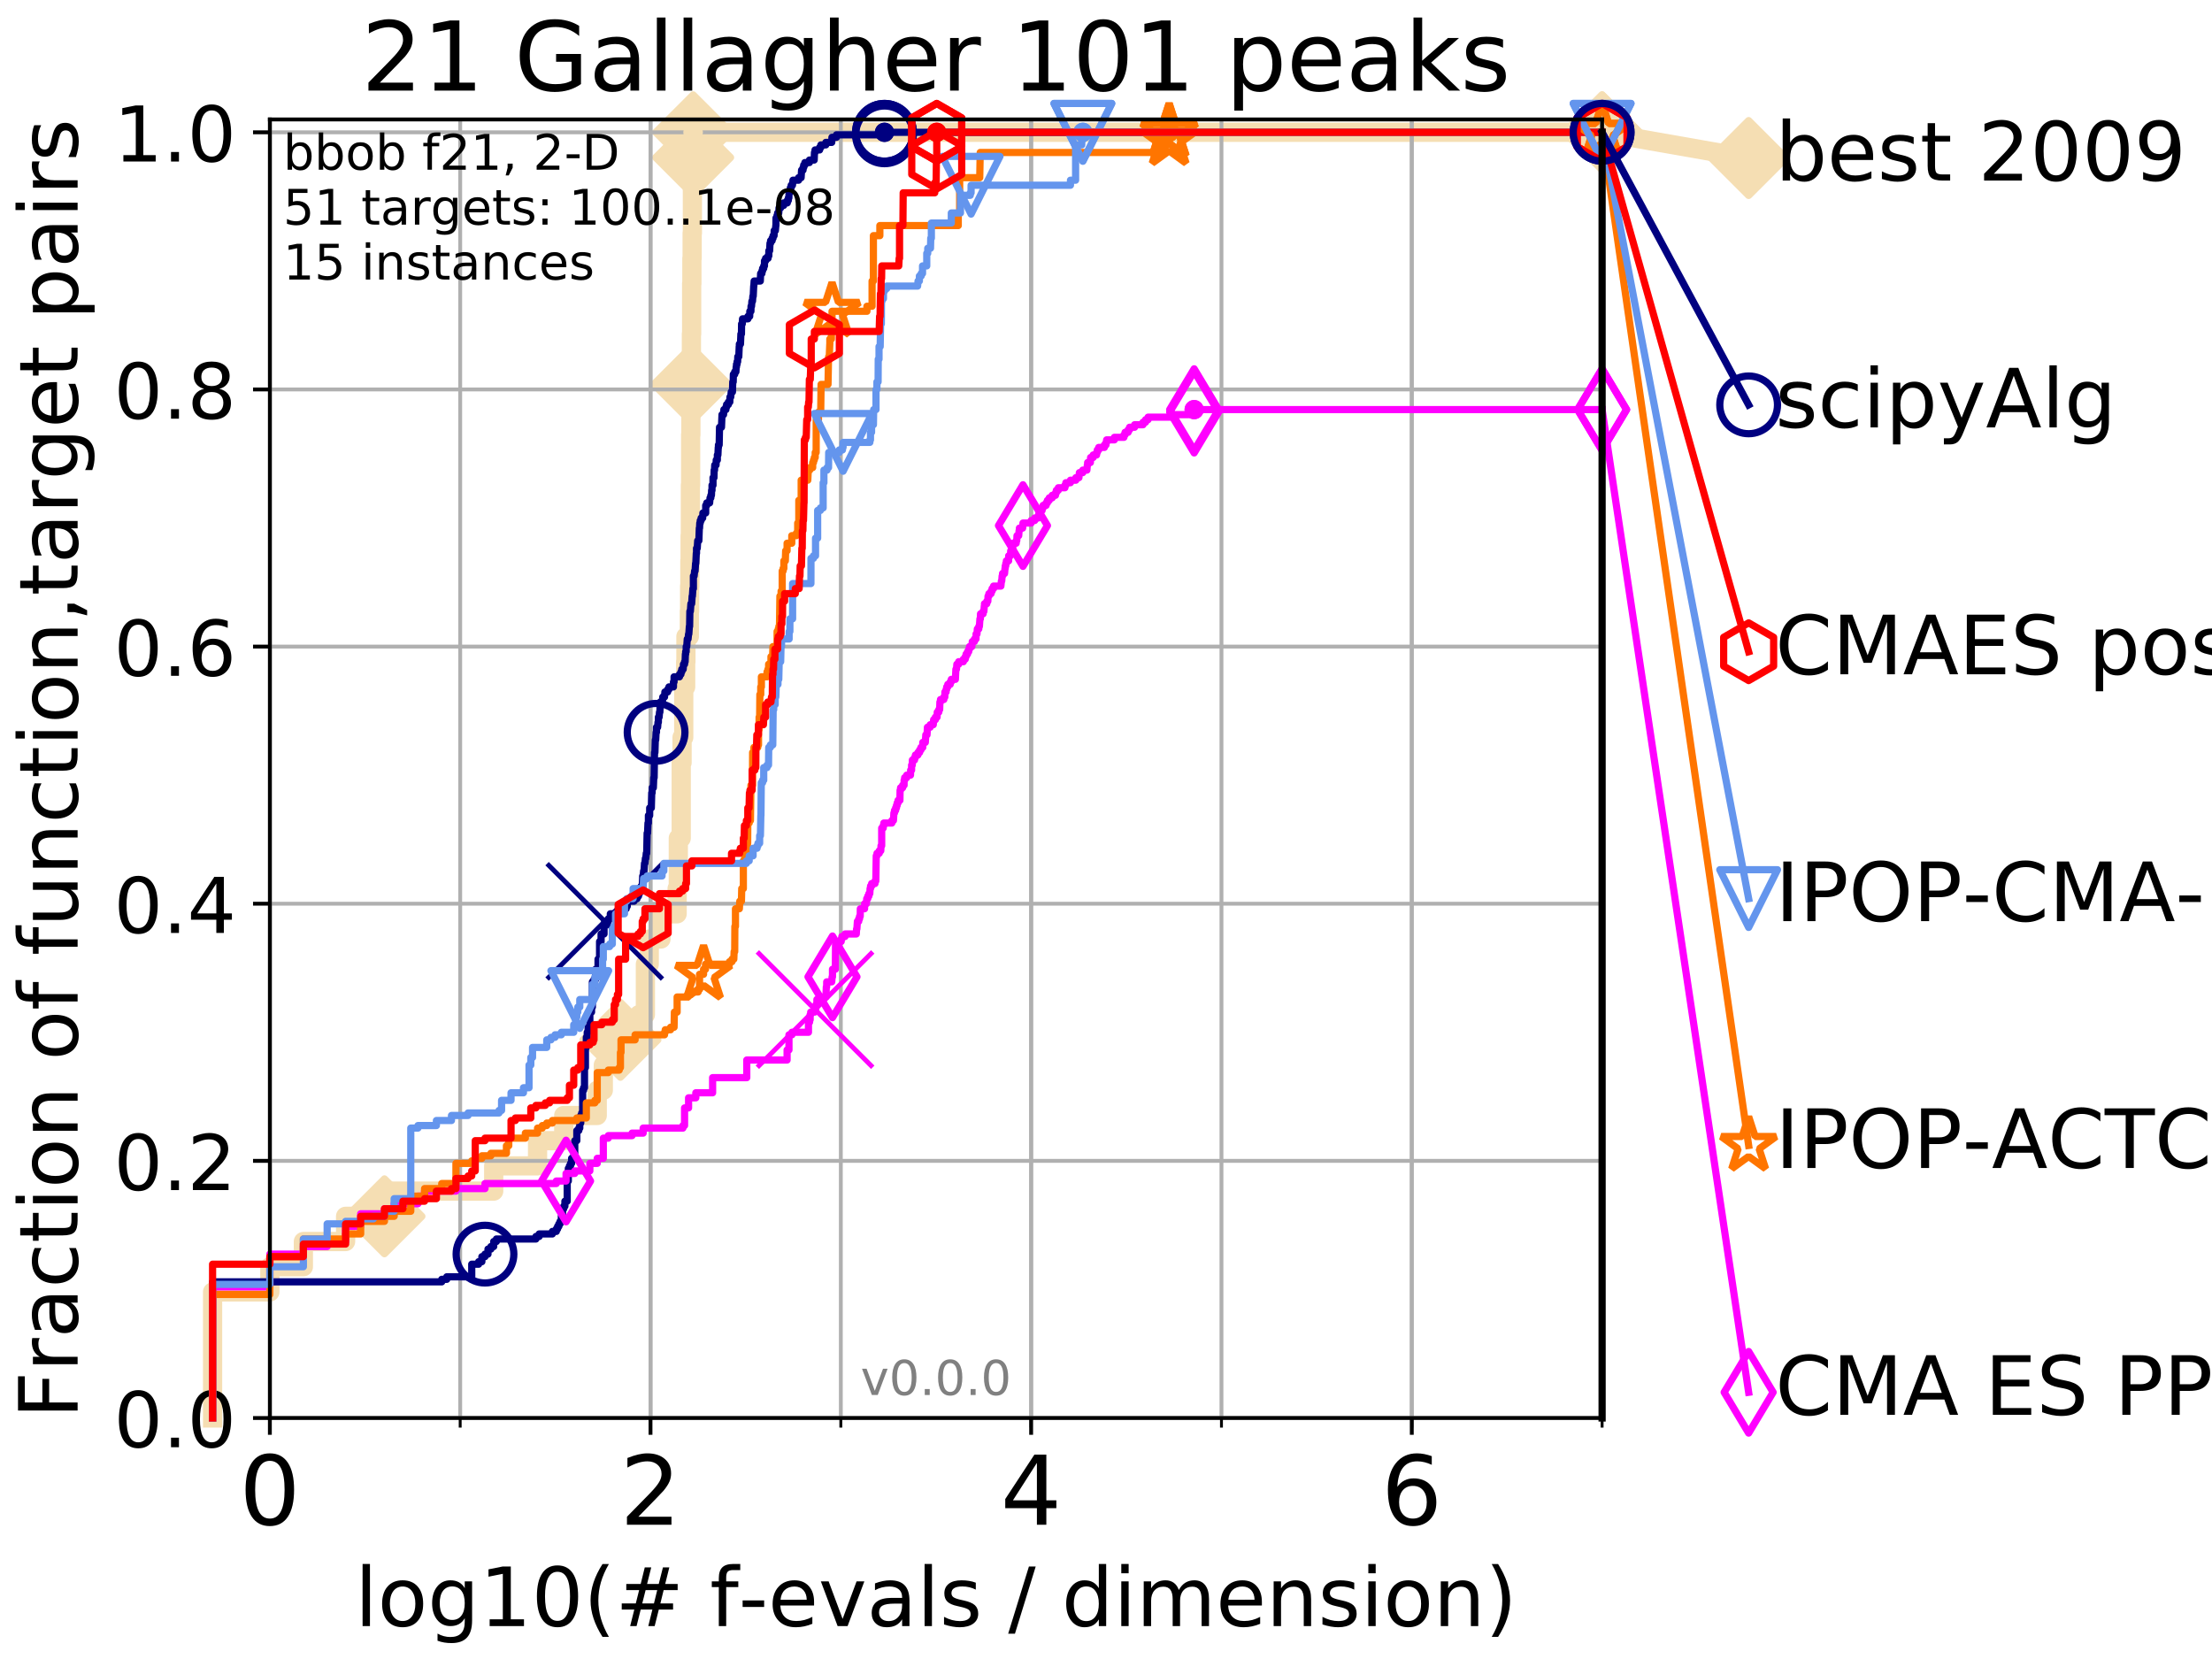 <?xml version="1.0" encoding="utf-8" standalone="no"?>
<!DOCTYPE svg PUBLIC "-//W3C//DTD SVG 1.1//EN"
  "http://www.w3.org/Graphics/SVG/1.1/DTD/svg11.dtd">
<!-- Created with matplotlib (http://matplotlib.org/) -->
<svg height="345pt" version="1.1" viewBox="0 0 460 345" width="460pt" xmlns="http://www.w3.org/2000/svg" xmlns:xlink="http://www.w3.org/1999/xlink">
 <defs>
  <style type="text/css">
*{stroke-linecap:butt;stroke-linejoin:round;}
  </style>
 </defs>
 <g id="figure_1">
  <g id="patch_1">
   <path d="M 0 345.6 
L 460.8 345.6 
L 460.8 0 
L 0 0 
z
" style="fill:#ffffff;"/>
  </g>
  <g id="axes_1">
   <g id="patch_2">
    <path d="M 56.12 294.88 
L 333.168 294.88 
L 333.168 24.84 
L 56.12 24.84 
z
" style="fill:#ffffff;"/>
   </g>
   <g id="line2d_1">
    <path d="M 44.206 294.88 
L 44.206 268.668 
L 56.12 268.668 
L 56.12 263.425 
L 63.089 263.425 
L 63.089 258.183 
L 71.87 258.183 
L 71.87 252.94 
L 79.949 252.94 
L 79.949 247.698 
L 102.668 247.698 
L 102.668 242.455 
L 111.788 242.455 
L 111.788 237.213 
L 117.232 237.213 
L 117.232 231.97 
L 124.201 231.97 
L 124.201 226.728 
L 125.463 226.728 
L 125.463 221.485 
L 129.023 221.485 
L 129.023 216.243 
L 132.883 216.243 
L 132.883 211 
L 134.213 211 
L 134.213 200.515 
L 135.017 200.515 
L 135.017 195.273 
L 137.453 195.273 
L 137.453 190.03 
L 140.813 190.03 
L 140.813 184.788 
L 141.06 184.788 
L 141.06 174.303 
L 141.663 174.303 
L 141.663 158.576 
L 141.84 158.576 
L 141.84 153.333 
L 142.189 153.333 
L 142.189 142.848 
L 142.586 142.848 
L 142.586 137.606 
L 142.642 137.606 
L 142.642 132.363 
L 143.355 132.363 
L 143.355 127.121 
L 143.409 127.121 
L 143.409 121.878 
L 143.462 121.878 
L 143.462 116.636 
L 143.516 116.636 
L 143.516 111.393 
L 143.569 111.393 
L 143.569 100.908 
L 143.622 100.908 
L 143.622 90.423 
L 143.675 90.423 
L 143.675 79.938 
L 143.727 79.938 
L 143.727 74.696 
L 143.78 74.696 
L 143.78 69.453 
L 143.832 69.453 
L 143.832 58.969 
L 143.884 58.969 
L 143.884 53.726 
L 143.936 53.726 
L 143.936 48.484 
L 143.988 48.484 
L 143.988 32.756 
L 144.143 32.756 
L 144.143 27.514 
L 333.168 27.514 
" style="fill:none;stroke:#f5deb3;stroke-linecap:square;stroke-width:4;"/>
   </g>
   <g id="line2d_2">
    <defs>
     <path d="M -0 7.778 
L 7.778 0 
L 0 -7.778 
L -7.778 -0 
z
" id="mabc970de40" style="stroke:#f5deb3;stroke-linejoin:miter;stroke-width:1.5;"/>
    </defs>
    <g>
     <use style="fill:#f5deb3;stroke:#f5deb3;stroke-linejoin:miter;stroke-width:1.5;" x="79.949" xlink:href="#mabc970de40" y="252.94"/>
     <use style="fill:#f5deb3;stroke:#f5deb3;stroke-linejoin:miter;stroke-width:1.5;" x="129.023" xlink:href="#mabc970de40" y="216.243"/>
     <use style="fill:#f5deb3;stroke:#f5deb3;stroke-linejoin:miter;stroke-width:1.5;" x="143.727" xlink:href="#mabc970de40" y="79.938"/>
     <use style="fill:#f5deb3;stroke:#f5deb3;stroke-linejoin:miter;stroke-width:1.5;" x="144.143" xlink:href="#mabc970de40" y="32.756"/>
     <use style="fill:#f5deb3;stroke:#f5deb3;stroke-linejoin:miter;stroke-width:1.5;" x="144.143" xlink:href="#mabc970de40" y="27.514"/>
     <use style="fill:#f5deb3;stroke:#f5deb3;stroke-linejoin:miter;stroke-width:1.5;" x="333.168" xlink:href="#mabc970de40" y="27.514"/>
    </g>
   </g>
   <g id="line2d_3">
    <path style="fill:none;stroke:#f5deb3;stroke-linecap:square;stroke-width:4;"/>
    <g/>
   </g>
   <g id="line2d_4">
    <path d="M 333.168 27.514 
L 363.643 32.861 
" style="fill:none;stroke:#f5deb3;stroke-linecap:square;stroke-width:4;"/>
    <g>
     <use style="fill:#f5deb3;stroke:#f5deb3;stroke-linejoin:miter;stroke-width:1.5;" x="333.168" xlink:href="#mabc970de40" y="27.514"/>
     <use style="fill:#f5deb3;stroke:#f5deb3;stroke-linejoin:miter;stroke-width:1.5;" x="363.643" xlink:href="#mabc970de40" y="32.861"/>
    </g>
   </g>
   <g id="matplotlib.axis_1">
    <g id="xtick_1">
     <g id="line2d_5">
      <path clip-path="url(#p24dbea7bb0)" d="M 56.12 294.88 
L 56.12 24.84 
" style="fill:none;stroke:#b0b0b0;stroke-linecap:square;stroke-width:0.8;"/>
     </g>
     <g id="line2d_6">
      <defs>
       <path d="M 0 0 
L 0 3.5 
" id="m3aa3ec6aba" style="stroke:#000000;stroke-width:0.8;"/>
      </defs>
      <g>
       <use style="stroke:#000000;stroke-width:0.8;" x="56.12" xlink:href="#m3aa3ec6aba" y="294.88"/>
      </g>
     </g>
     <g id="text_1">
      <!-- 0 -->
      <defs>
       <path d="M 31.781 66.406 
Q 24.172 66.406 20.328 58.906 
Q 16.5 51.422 16.5 36.375 
Q 16.5 21.391 20.328 13.891 
Q 24.172 6.391 31.781 6.391 
Q 39.453 6.391 43.281 13.891 
Q 47.125 21.391 47.125 36.375 
Q 47.125 51.422 43.281 58.906 
Q 39.453 66.406 31.781 66.406 
z
M 31.781 74.219 
Q 44.047 74.219 50.516 64.516 
Q 56.984 54.828 56.984 36.375 
Q 56.984 17.969 50.516 8.266 
Q 44.047 -1.422 31.781 -1.422 
Q 19.531 -1.422 13.062 8.266 
Q 6.594 17.969 6.594 36.375 
Q 6.594 54.828 13.062 64.516 
Q 19.531 74.219 31.781 74.219 
z
" id="DejaVuSans-30"/>
      </defs>
      <g transform="translate(49.758 317.077)scale(0.2 -0.2)">
       <use xlink:href="#DejaVuSans-30"/>
      </g>
     </g>
    </g>
    <g id="xtick_2">
     <g id="line2d_7">
      <path clip-path="url(#p24dbea7bb0)" d="M 135.277 294.88 
L 135.277 24.84 
" style="fill:none;stroke:#b0b0b0;stroke-linecap:square;stroke-width:0.8;"/>
     </g>
     <g id="line2d_8">
      <g>
       <use style="stroke:#000000;stroke-width:0.8;" x="135.277" xlink:href="#m3aa3ec6aba" y="294.88"/>
      </g>
     </g>
     <g id="text_2">
      <!-- 2 -->
      <defs>
       <path d="M 19.188 8.297 
L 53.609 8.297 
L 53.609 0 
L 7.328 0 
L 7.328 8.297 
Q 12.938 14.109 22.625 23.891 
Q 32.328 33.688 34.812 36.531 
Q 39.547 41.844 41.422 45.531 
Q 43.312 49.219 43.312 52.781 
Q 43.312 58.594 39.234 62.25 
Q 35.156 65.922 28.609 65.922 
Q 23.969 65.922 18.812 64.312 
Q 13.672 62.703 7.812 59.422 
L 7.812 69.391 
Q 13.766 71.781 18.938 73 
Q 24.125 74.219 28.422 74.219 
Q 39.75 74.219 46.484 68.547 
Q 53.219 62.891 53.219 53.422 
Q 53.219 48.922 51.531 44.891 
Q 49.859 40.875 45.406 35.406 
Q 44.188 33.984 37.641 27.219 
Q 31.109 20.453 19.188 8.297 
z
" id="DejaVuSans-32"/>
      </defs>
      <g transform="translate(128.914 317.077)scale(0.2 -0.2)">
       <use xlink:href="#DejaVuSans-32"/>
      </g>
     </g>
    </g>
    <g id="xtick_3">
     <g id="line2d_9">
      <path clip-path="url(#p24dbea7bb0)" d="M 214.433 294.88 
L 214.433 24.84 
" style="fill:none;stroke:#b0b0b0;stroke-linecap:square;stroke-width:0.8;"/>
     </g>
     <g id="line2d_10">
      <g>
       <use style="stroke:#000000;stroke-width:0.8;" x="214.433" xlink:href="#m3aa3ec6aba" y="294.88"/>
      </g>
     </g>
     <g id="text_3">
      <!-- 4 -->
      <defs>
       <path d="M 37.797 64.312 
L 12.891 25.391 
L 37.797 25.391 
z
M 35.203 72.906 
L 47.609 72.906 
L 47.609 25.391 
L 58.016 25.391 
L 58.016 17.188 
L 47.609 17.188 
L 47.609 0 
L 37.797 0 
L 37.797 17.188 
L 4.891 17.188 
L 4.891 26.703 
z
" id="DejaVuSans-34"/>
      </defs>
      <g transform="translate(208.071 317.077)scale(0.2 -0.2)">
       <use xlink:href="#DejaVuSans-34"/>
      </g>
     </g>
    </g>
    <g id="xtick_4">
     <g id="line2d_11">
      <path clip-path="url(#p24dbea7bb0)" d="M 293.59 294.88 
L 293.59 24.84 
" style="fill:none;stroke:#b0b0b0;stroke-linecap:square;stroke-width:0.8;"/>
     </g>
     <g id="line2d_12">
      <g>
       <use style="stroke:#000000;stroke-width:0.8;" x="293.59" xlink:href="#m3aa3ec6aba" y="294.88"/>
      </g>
     </g>
     <g id="text_4">
      <!-- 6 -->
      <defs>
       <path d="M 33.016 40.375 
Q 26.375 40.375 22.484 35.828 
Q 18.609 31.297 18.609 23.391 
Q 18.609 15.531 22.484 10.953 
Q 26.375 6.391 33.016 6.391 
Q 39.656 6.391 43.531 10.953 
Q 47.406 15.531 47.406 23.391 
Q 47.406 31.297 43.531 35.828 
Q 39.656 40.375 33.016 40.375 
z
M 52.594 71.297 
L 52.594 62.312 
Q 48.875 64.062 45.094 64.984 
Q 41.312 65.922 37.594 65.922 
Q 27.828 65.922 22.672 59.328 
Q 17.531 52.734 16.797 39.406 
Q 19.672 43.656 24.016 45.922 
Q 28.375 48.188 33.594 48.188 
Q 44.578 48.188 50.953 41.516 
Q 57.328 34.859 57.328 23.391 
Q 57.328 12.156 50.688 5.359 
Q 44.047 -1.422 33.016 -1.422 
Q 20.359 -1.422 13.672 8.266 
Q 6.984 17.969 6.984 36.375 
Q 6.984 53.656 15.188 63.938 
Q 23.391 74.219 37.203 74.219 
Q 40.922 74.219 44.703 73.484 
Q 48.484 72.75 52.594 71.297 
z
" id="DejaVuSans-36"/>
      </defs>
      <g transform="translate(287.227 317.077)scale(0.2 -0.2)">
       <use xlink:href="#DejaVuSans-36"/>
      </g>
     </g>
    </g>
    <g id="xtick_5">
     <g id="line2d_13">
      <path clip-path="url(#p24dbea7bb0)" d="M 56.12 294.88 
L 56.12 24.84 
" style="fill:none;stroke:#b0b0b0;stroke-linecap:square;stroke-width:0.8;"/>
     </g>
     <g id="line2d_14">
      <defs>
       <path d="M 0 0 
L 0 2 
" id="m54eb57e4b2" style="stroke:#000000;stroke-width:0.6;"/>
      </defs>
      <g>
       <use style="stroke:#000000;stroke-width:0.6;" x="56.12" xlink:href="#m54eb57e4b2" y="294.88"/>
      </g>
     </g>
    </g>
    <g id="xtick_6">
     <g id="line2d_15">
      <path clip-path="url(#p24dbea7bb0)" d="M 95.698 294.88 
L 95.698 24.84 
" style="fill:none;stroke:#b0b0b0;stroke-linecap:square;stroke-width:0.8;"/>
     </g>
     <g id="line2d_16">
      <g>
       <use style="stroke:#000000;stroke-width:0.6;" x="95.698" xlink:href="#m54eb57e4b2" y="294.88"/>
      </g>
     </g>
    </g>
    <g id="xtick_7">
     <g id="line2d_17">
      <path clip-path="url(#p24dbea7bb0)" d="M 135.277 294.88 
L 135.277 24.84 
" style="fill:none;stroke:#b0b0b0;stroke-linecap:square;stroke-width:0.8;"/>
     </g>
     <g id="line2d_18">
      <g>
       <use style="stroke:#000000;stroke-width:0.6;" x="135.277" xlink:href="#m54eb57e4b2" y="294.88"/>
      </g>
     </g>
    </g>
    <g id="xtick_8">
     <g id="line2d_19">
      <path clip-path="url(#p24dbea7bb0)" d="M 174.855 294.88 
L 174.855 24.84 
" style="fill:none;stroke:#b0b0b0;stroke-linecap:square;stroke-width:0.8;"/>
     </g>
     <g id="line2d_20">
      <g>
       <use style="stroke:#000000;stroke-width:0.6;" x="174.855" xlink:href="#m54eb57e4b2" y="294.88"/>
      </g>
     </g>
    </g>
    <g id="xtick_9">
     <g id="line2d_21">
      <path clip-path="url(#p24dbea7bb0)" d="M 214.433 294.88 
L 214.433 24.84 
" style="fill:none;stroke:#b0b0b0;stroke-linecap:square;stroke-width:0.8;"/>
     </g>
     <g id="line2d_22">
      <g>
       <use style="stroke:#000000;stroke-width:0.6;" x="214.433" xlink:href="#m54eb57e4b2" y="294.88"/>
      </g>
     </g>
    </g>
    <g id="xtick_10">
     <g id="line2d_23">
      <path clip-path="url(#p24dbea7bb0)" d="M 254.011 294.88 
L 254.011 24.84 
" style="fill:none;stroke:#b0b0b0;stroke-linecap:square;stroke-width:0.8;"/>
     </g>
     <g id="line2d_24">
      <g>
       <use style="stroke:#000000;stroke-width:0.6;" x="254.011" xlink:href="#m54eb57e4b2" y="294.88"/>
      </g>
     </g>
    </g>
    <g id="xtick_11">
     <g id="line2d_25">
      <path clip-path="url(#p24dbea7bb0)" d="M 293.59 294.88 
L 293.59 24.84 
" style="fill:none;stroke:#b0b0b0;stroke-linecap:square;stroke-width:0.8;"/>
     </g>
     <g id="line2d_26">
      <g>
       <use style="stroke:#000000;stroke-width:0.6;" x="293.59" xlink:href="#m54eb57e4b2" y="294.88"/>
      </g>
     </g>
    </g>
    <g id="xtick_12">
     <g id="line2d_27">
      <path clip-path="url(#p24dbea7bb0)" d="M 333.168 294.88 
L 333.168 24.84 
" style="fill:none;stroke:#b0b0b0;stroke-linecap:square;stroke-width:0.8;"/>
     </g>
     <g id="line2d_28">
      <g>
       <use style="stroke:#000000;stroke-width:0.6;" x="333.168" xlink:href="#m54eb57e4b2" y="294.88"/>
      </g>
     </g>
    </g>
    <g id="text_5">
     <!-- log10(# f-evals / dimension) -->
     <defs>
      <path d="M 9.422 75.984 
L 18.406 75.984 
L 18.406 0 
L 9.422 0 
z
" id="DejaVuSans-6c"/>
      <path d="M 30.609 48.391 
Q 23.391 48.391 19.188 42.75 
Q 14.984 37.109 14.984 27.297 
Q 14.984 17.484 19.156 11.844 
Q 23.344 6.203 30.609 6.203 
Q 37.797 6.203 41.984 11.859 
Q 46.188 17.531 46.188 27.297 
Q 46.188 37.016 41.984 42.703 
Q 37.797 48.391 30.609 48.391 
z
M 30.609 56 
Q 42.328 56 49.016 48.375 
Q 55.719 40.766 55.719 27.297 
Q 55.719 13.875 49.016 6.219 
Q 42.328 -1.422 30.609 -1.422 
Q 18.844 -1.422 12.172 6.219 
Q 5.516 13.875 5.516 27.297 
Q 5.516 40.766 12.172 48.375 
Q 18.844 56 30.609 56 
z
" id="DejaVuSans-6f"/>
      <path d="M 45.406 27.984 
Q 45.406 37.75 41.375 43.109 
Q 37.359 48.484 30.078 48.484 
Q 22.859 48.484 18.828 43.109 
Q 14.797 37.75 14.797 27.984 
Q 14.797 18.266 18.828 12.891 
Q 22.859 7.516 30.078 7.516 
Q 37.359 7.516 41.375 12.891 
Q 45.406 18.266 45.406 27.984 
z
M 54.391 6.781 
Q 54.391 -7.172 48.188 -13.984 
Q 42 -20.797 29.203 -20.797 
Q 24.469 -20.797 20.266 -20.094 
Q 16.062 -19.391 12.109 -17.922 
L 12.109 -9.188 
Q 16.062 -11.328 19.922 -12.344 
Q 23.781 -13.375 27.781 -13.375 
Q 36.625 -13.375 41.016 -8.766 
Q 45.406 -4.156 45.406 5.172 
L 45.406 9.625 
Q 42.625 4.781 38.281 2.391 
Q 33.938 0 27.875 0 
Q 17.828 0 11.672 7.656 
Q 5.516 15.328 5.516 27.984 
Q 5.516 40.672 11.672 48.328 
Q 17.828 56 27.875 56 
Q 33.938 56 38.281 53.609 
Q 42.625 51.219 45.406 46.391 
L 45.406 54.688 
L 54.391 54.688 
z
" id="DejaVuSans-67"/>
      <path d="M 12.406 8.297 
L 28.516 8.297 
L 28.516 63.922 
L 10.984 60.406 
L 10.984 69.391 
L 28.422 72.906 
L 38.281 72.906 
L 38.281 8.297 
L 54.391 8.297 
L 54.391 0 
L 12.406 0 
z
" id="DejaVuSans-31"/>
      <path d="M 31 75.875 
Q 24.469 64.656 21.281 53.656 
Q 18.109 42.672 18.109 31.391 
Q 18.109 20.125 21.312 9.062 
Q 24.516 -2 31 -13.188 
L 23.188 -13.188 
Q 15.875 -1.703 12.234 9.375 
Q 8.594 20.453 8.594 31.391 
Q 8.594 42.281 12.203 53.312 
Q 15.828 64.359 23.188 75.875 
z
" id="DejaVuSans-28"/>
      <path d="M 51.125 44 
L 36.922 44 
L 32.812 27.688 
L 47.125 27.688 
z
M 43.797 71.781 
L 38.719 51.516 
L 52.984 51.516 
L 58.109 71.781 
L 65.922 71.781 
L 60.891 51.516 
L 76.125 51.516 
L 76.125 44 
L 58.984 44 
L 54.984 27.688 
L 70.516 27.688 
L 70.516 20.219 
L 53.078 20.219 
L 48 0 
L 40.188 0 
L 45.219 20.219 
L 30.906 20.219 
L 25.875 0 
L 18.016 0 
L 23.094 20.219 
L 7.719 20.219 
L 7.719 27.688 
L 24.906 27.688 
L 29 44 
L 13.281 44 
L 13.281 51.516 
L 30.906 51.516 
L 35.891 71.781 
z
" id="DejaVuSans-23"/>
      <path id="DejaVuSans-20"/>
      <path d="M 37.109 75.984 
L 37.109 68.5 
L 28.516 68.5 
Q 23.688 68.5 21.797 66.547 
Q 19.922 64.594 19.922 59.516 
L 19.922 54.688 
L 34.719 54.688 
L 34.719 47.703 
L 19.922 47.703 
L 19.922 0 
L 10.891 0 
L 10.891 47.703 
L 2.297 47.703 
L 2.297 54.688 
L 10.891 54.688 
L 10.891 58.5 
Q 10.891 67.625 15.141 71.797 
Q 19.391 75.984 28.609 75.984 
z
" id="DejaVuSans-66"/>
      <path d="M 4.891 31.391 
L 31.203 31.391 
L 31.203 23.391 
L 4.891 23.391 
z
" id="DejaVuSans-2d"/>
      <path d="M 56.203 29.594 
L 56.203 25.203 
L 14.891 25.203 
Q 15.484 15.922 20.484 11.062 
Q 25.484 6.203 34.422 6.203 
Q 39.594 6.203 44.453 7.469 
Q 49.312 8.734 54.109 11.281 
L 54.109 2.781 
Q 49.266 0.734 44.188 -0.344 
Q 39.109 -1.422 33.891 -1.422 
Q 20.797 -1.422 13.156 6.188 
Q 5.516 13.812 5.516 26.812 
Q 5.516 40.234 12.766 48.109 
Q 20.016 56 32.328 56 
Q 43.359 56 49.781 48.891 
Q 56.203 41.797 56.203 29.594 
z
M 47.219 32.234 
Q 47.125 39.594 43.094 43.984 
Q 39.062 48.391 32.422 48.391 
Q 24.906 48.391 20.391 44.141 
Q 15.875 39.891 15.188 32.172 
z
" id="DejaVuSans-65"/>
      <path d="M 2.984 54.688 
L 12.5 54.688 
L 29.594 8.797 
L 46.688 54.688 
L 56.203 54.688 
L 35.688 0 
L 23.484 0 
z
" id="DejaVuSans-76"/>
      <path d="M 34.281 27.484 
Q 23.391 27.484 19.188 25 
Q 14.984 22.516 14.984 16.5 
Q 14.984 11.719 18.141 8.906 
Q 21.297 6.109 26.703 6.109 
Q 34.188 6.109 38.703 11.406 
Q 43.219 16.703 43.219 25.484 
L 43.219 27.484 
z
M 52.203 31.203 
L 52.203 0 
L 43.219 0 
L 43.219 8.297 
Q 40.141 3.328 35.547 0.953 
Q 30.953 -1.422 24.312 -1.422 
Q 15.922 -1.422 10.953 3.297 
Q 6 8.016 6 15.922 
Q 6 25.141 12.172 29.828 
Q 18.359 34.516 30.609 34.516 
L 43.219 34.516 
L 43.219 35.406 
Q 43.219 41.609 39.141 45 
Q 35.062 48.391 27.688 48.391 
Q 23 48.391 18.547 47.266 
Q 14.109 46.141 10.016 43.891 
L 10.016 52.203 
Q 14.938 54.109 19.578 55.047 
Q 24.219 56 28.609 56 
Q 40.484 56 46.344 49.844 
Q 52.203 43.703 52.203 31.203 
z
" id="DejaVuSans-61"/>
      <path d="M 44.281 53.078 
L 44.281 44.578 
Q 40.484 46.531 36.375 47.5 
Q 32.281 48.484 27.875 48.484 
Q 21.188 48.484 17.844 46.438 
Q 14.5 44.391 14.5 40.281 
Q 14.5 37.156 16.891 35.375 
Q 19.281 33.594 26.516 31.984 
L 29.594 31.297 
Q 39.156 29.25 43.188 25.516 
Q 47.219 21.781 47.219 15.094 
Q 47.219 7.469 41.188 3.016 
Q 35.156 -1.422 24.609 -1.422 
Q 20.219 -1.422 15.453 -0.562 
Q 10.688 0.297 5.422 2 
L 5.422 11.281 
Q 10.406 8.688 15.234 7.391 
Q 20.062 6.109 24.812 6.109 
Q 31.156 6.109 34.562 8.281 
Q 37.984 10.453 37.984 14.406 
Q 37.984 18.062 35.516 20.016 
Q 33.062 21.969 24.703 23.781 
L 21.578 24.516 
Q 13.234 26.266 9.516 29.906 
Q 5.812 33.547 5.812 39.891 
Q 5.812 47.609 11.281 51.797 
Q 16.75 56 26.812 56 
Q 31.781 56 36.172 55.266 
Q 40.578 54.547 44.281 53.078 
z
" id="DejaVuSans-73"/>
      <path d="M 25.391 72.906 
L 33.688 72.906 
L 8.297 -9.281 
L 0 -9.281 
z
" id="DejaVuSans-2f"/>
      <path d="M 45.406 46.391 
L 45.406 75.984 
L 54.391 75.984 
L 54.391 0 
L 45.406 0 
L 45.406 8.203 
Q 42.578 3.328 38.25 0.953 
Q 33.938 -1.422 27.875 -1.422 
Q 17.969 -1.422 11.734 6.484 
Q 5.516 14.406 5.516 27.297 
Q 5.516 40.188 11.734 48.094 
Q 17.969 56 27.875 56 
Q 33.938 56 38.25 53.625 
Q 42.578 51.266 45.406 46.391 
z
M 14.797 27.297 
Q 14.797 17.391 18.875 11.75 
Q 22.953 6.109 30.078 6.109 
Q 37.203 6.109 41.297 11.75 
Q 45.406 17.391 45.406 27.297 
Q 45.406 37.203 41.297 42.844 
Q 37.203 48.484 30.078 48.484 
Q 22.953 48.484 18.875 42.844 
Q 14.797 37.203 14.797 27.297 
z
" id="DejaVuSans-64"/>
      <path d="M 9.422 54.688 
L 18.406 54.688 
L 18.406 0 
L 9.422 0 
z
M 9.422 75.984 
L 18.406 75.984 
L 18.406 64.594 
L 9.422 64.594 
z
" id="DejaVuSans-69"/>
      <path d="M 52 44.188 
Q 55.375 50.25 60.062 53.125 
Q 64.75 56 71.094 56 
Q 79.641 56 84.281 50.016 
Q 88.922 44.047 88.922 33.016 
L 88.922 0 
L 79.891 0 
L 79.891 32.719 
Q 79.891 40.578 77.094 44.375 
Q 74.312 48.188 68.609 48.188 
Q 61.625 48.188 57.562 43.547 
Q 53.516 38.922 53.516 30.906 
L 53.516 0 
L 44.484 0 
L 44.484 32.719 
Q 44.484 40.625 41.703 44.406 
Q 38.922 48.188 33.109 48.188 
Q 26.219 48.188 22.156 43.531 
Q 18.109 38.875 18.109 30.906 
L 18.109 0 
L 9.078 0 
L 9.078 54.688 
L 18.109 54.688 
L 18.109 46.188 
Q 21.188 51.219 25.484 53.609 
Q 29.781 56 35.688 56 
Q 41.656 56 45.828 52.969 
Q 50 49.953 52 44.188 
z
" id="DejaVuSans-6d"/>
      <path d="M 54.891 33.016 
L 54.891 0 
L 45.906 0 
L 45.906 32.719 
Q 45.906 40.484 42.875 44.328 
Q 39.844 48.188 33.797 48.188 
Q 26.516 48.188 22.312 43.547 
Q 18.109 38.922 18.109 30.906 
L 18.109 0 
L 9.078 0 
L 9.078 54.688 
L 18.109 54.688 
L 18.109 46.188 
Q 21.344 51.125 25.703 53.562 
Q 30.078 56 35.797 56 
Q 45.219 56 50.047 50.172 
Q 54.891 44.344 54.891 33.016 
z
" id="DejaVuSans-6e"/>
      <path d="M 8.016 75.875 
L 15.828 75.875 
Q 23.141 64.359 26.781 53.312 
Q 30.422 42.281 30.422 31.391 
Q 30.422 20.453 26.781 9.375 
Q 23.141 -1.703 15.828 -13.188 
L 8.016 -13.188 
Q 14.5 -2 17.703 9.062 
Q 20.906 20.125 20.906 31.391 
Q 20.906 42.672 17.703 53.656 
Q 14.5 64.656 8.016 75.875 
z
" id="DejaVuSans-29"/>
     </defs>
     <g transform="translate(73.803 338.154)scale(0.17 -0.17)">
      <use xlink:href="#DejaVuSans-6c"/>
      <use x="27.783" xlink:href="#DejaVuSans-6f"/>
      <use x="88.965" xlink:href="#DejaVuSans-67"/>
      <use x="152.441" xlink:href="#DejaVuSans-31"/>
      <use x="216.064" xlink:href="#DejaVuSans-30"/>
      <use x="279.688" xlink:href="#DejaVuSans-28"/>
      <use x="318.701" xlink:href="#DejaVuSans-23"/>
      <use x="402.49" xlink:href="#DejaVuSans-20"/>
      <use x="434.277" xlink:href="#DejaVuSans-66"/>
      <use x="469.404" xlink:href="#DejaVuSans-2d"/>
      <use x="505.488" xlink:href="#DejaVuSans-65"/>
      <use x="567.012" xlink:href="#DejaVuSans-76"/>
      <use x="626.191" xlink:href="#DejaVuSans-61"/>
      <use x="687.471" xlink:href="#DejaVuSans-6c"/>
      <use x="715.254" xlink:href="#DejaVuSans-73"/>
      <use x="767.354" xlink:href="#DejaVuSans-20"/>
      <use x="799.141" xlink:href="#DejaVuSans-2f"/>
      <use x="832.832" xlink:href="#DejaVuSans-20"/>
      <use x="864.619" xlink:href="#DejaVuSans-64"/>
      <use x="928.096" xlink:href="#DejaVuSans-69"/>
      <use x="955.879" xlink:href="#DejaVuSans-6d"/>
      <use x="1053.291" xlink:href="#DejaVuSans-65"/>
      <use x="1114.814" xlink:href="#DejaVuSans-6e"/>
      <use x="1178.193" xlink:href="#DejaVuSans-73"/>
      <use x="1230.293" xlink:href="#DejaVuSans-69"/>
      <use x="1258.076" xlink:href="#DejaVuSans-6f"/>
      <use x="1319.258" xlink:href="#DejaVuSans-6e"/>
      <use x="1382.637" xlink:href="#DejaVuSans-29"/>
     </g>
    </g>
   </g>
   <g id="matplotlib.axis_2">
    <g id="ytick_1">
     <g id="line2d_29">
      <path clip-path="url(#p24dbea7bb0)" d="M 56.12 294.88 
L 333.168 294.88 
" style="fill:none;stroke:#b0b0b0;stroke-linecap:square;stroke-width:0.8;"/>
     </g>
     <g id="line2d_30">
      <defs>
       <path d="M 0 0 
L -3.5 0 
" id="mcac22fb90d" style="stroke:#000000;stroke-width:0.8;"/>
      </defs>
      <g>
       <use style="stroke:#000000;stroke-width:0.8;" x="56.12" xlink:href="#mcac22fb90d" y="294.88"/>
      </g>
     </g>
     <g id="text_6">
      <!-- 0.0 -->
      <defs>
       <path d="M 10.688 12.406 
L 21 12.406 
L 21 0 
L 10.688 0 
z
" id="DejaVuSans-2e"/>
      </defs>
      <g transform="translate(23.675 300.959)scale(0.16 -0.16)">
       <use xlink:href="#DejaVuSans-30"/>
       <use x="63.623" xlink:href="#DejaVuSans-2e"/>
       <use x="95.41" xlink:href="#DejaVuSans-30"/>
      </g>
     </g>
    </g>
    <g id="ytick_2">
     <g id="line2d_31">
      <path clip-path="url(#p24dbea7bb0)" d="M 56.12 241.407 
L 333.168 241.407 
" style="fill:none;stroke:#b0b0b0;stroke-linecap:square;stroke-width:0.8;"/>
     </g>
     <g id="line2d_32">
      <g>
       <use style="stroke:#000000;stroke-width:0.8;" x="56.12" xlink:href="#mcac22fb90d" y="241.407"/>
      </g>
     </g>
     <g id="text_7">
      <!-- 0.2 -->
      <g transform="translate(23.675 247.485)scale(0.16 -0.16)">
       <use xlink:href="#DejaVuSans-30"/>
       <use x="63.623" xlink:href="#DejaVuSans-2e"/>
       <use x="95.41" xlink:href="#DejaVuSans-32"/>
      </g>
     </g>
    </g>
    <g id="ytick_3">
     <g id="line2d_33">
      <path clip-path="url(#p24dbea7bb0)" d="M 56.12 187.933 
L 333.168 187.933 
" style="fill:none;stroke:#b0b0b0;stroke-linecap:square;stroke-width:0.8;"/>
     </g>
     <g id="line2d_34">
      <g>
       <use style="stroke:#000000;stroke-width:0.8;" x="56.12" xlink:href="#mcac22fb90d" y="187.933"/>
      </g>
     </g>
     <g id="text_8">
      <!-- 0.4 -->
      <g transform="translate(23.675 194.012)scale(0.16 -0.16)">
       <use xlink:href="#DejaVuSans-30"/>
       <use x="63.623" xlink:href="#DejaVuSans-2e"/>
       <use x="95.41" xlink:href="#DejaVuSans-34"/>
      </g>
     </g>
    </g>
    <g id="ytick_4">
     <g id="line2d_35">
      <path clip-path="url(#p24dbea7bb0)" d="M 56.12 134.46 
L 333.168 134.46 
" style="fill:none;stroke:#b0b0b0;stroke-linecap:square;stroke-width:0.8;"/>
     </g>
     <g id="line2d_36">
      <g>
       <use style="stroke:#000000;stroke-width:0.8;" x="56.12" xlink:href="#mcac22fb90d" y="134.46"/>
      </g>
     </g>
     <g id="text_9">
      <!-- 0.6 -->
      <g transform="translate(23.675 140.539)scale(0.16 -0.16)">
       <use xlink:href="#DejaVuSans-30"/>
       <use x="63.623" xlink:href="#DejaVuSans-2e"/>
       <use x="95.41" xlink:href="#DejaVuSans-36"/>
      </g>
     </g>
    </g>
    <g id="ytick_5">
     <g id="line2d_37">
      <path clip-path="url(#p24dbea7bb0)" d="M 56.12 80.987 
L 333.168 80.987 
" style="fill:none;stroke:#b0b0b0;stroke-linecap:square;stroke-width:0.8;"/>
     </g>
     <g id="line2d_38">
      <g>
       <use style="stroke:#000000;stroke-width:0.8;" x="56.12" xlink:href="#mcac22fb90d" y="80.987"/>
      </g>
     </g>
     <g id="text_10">
      <!-- 0.8 -->
      <defs>
       <path d="M 31.781 34.625 
Q 24.75 34.625 20.719 30.859 
Q 16.703 27.094 16.703 20.516 
Q 16.703 13.922 20.719 10.156 
Q 24.75 6.391 31.781 6.391 
Q 38.812 6.391 42.859 10.172 
Q 46.922 13.969 46.922 20.516 
Q 46.922 27.094 42.891 30.859 
Q 38.875 34.625 31.781 34.625 
z
M 21.922 38.812 
Q 15.578 40.375 12.031 44.719 
Q 8.5 49.078 8.5 55.328 
Q 8.5 64.062 14.719 69.141 
Q 20.953 74.219 31.781 74.219 
Q 42.672 74.219 48.875 69.141 
Q 55.078 64.062 55.078 55.328 
Q 55.078 49.078 51.531 44.719 
Q 48 40.375 41.703 38.812 
Q 48.828 37.156 52.797 32.312 
Q 56.781 27.484 56.781 20.516 
Q 56.781 9.906 50.312 4.234 
Q 43.844 -1.422 31.781 -1.422 
Q 19.734 -1.422 13.25 4.234 
Q 6.781 9.906 6.781 20.516 
Q 6.781 27.484 10.781 32.312 
Q 14.797 37.156 21.922 38.812 
z
M 18.312 54.391 
Q 18.312 48.734 21.844 45.562 
Q 25.391 42.391 31.781 42.391 
Q 38.141 42.391 41.719 45.562 
Q 45.312 48.734 45.312 54.391 
Q 45.312 60.062 41.719 63.234 
Q 38.141 66.406 31.781 66.406 
Q 25.391 66.406 21.844 63.234 
Q 18.312 60.062 18.312 54.391 
z
" id="DejaVuSans-38"/>
      </defs>
      <g transform="translate(23.675 87.066)scale(0.16 -0.16)">
       <use xlink:href="#DejaVuSans-30"/>
       <use x="63.623" xlink:href="#DejaVuSans-2e"/>
       <use x="95.41" xlink:href="#DejaVuSans-38"/>
      </g>
     </g>
    </g>
    <g id="ytick_6">
     <g id="line2d_39">
      <path clip-path="url(#p24dbea7bb0)" d="M 56.12 27.514 
L 333.168 27.514 
" style="fill:none;stroke:#b0b0b0;stroke-linecap:square;stroke-width:0.8;"/>
     </g>
     <g id="line2d_40">
      <g>
       <use style="stroke:#000000;stroke-width:0.8;" x="56.12" xlink:href="#mcac22fb90d" y="27.514"/>
      </g>
     </g>
     <g id="text_11">
      <!-- 1.0 -->
      <g transform="translate(23.675 33.592)scale(0.16 -0.16)">
       <use xlink:href="#DejaVuSans-31"/>
       <use x="63.623" xlink:href="#DejaVuSans-2e"/>
       <use x="95.41" xlink:href="#DejaVuSans-30"/>
      </g>
     </g>
    </g>
    <g id="text_12">
     <!-- Fraction of function,target pairs -->
     <defs>
      <path d="M 9.812 72.906 
L 51.703 72.906 
L 51.703 64.594 
L 19.672 64.594 
L 19.672 43.109 
L 48.578 43.109 
L 48.578 34.812 
L 19.672 34.812 
L 19.672 0 
L 9.812 0 
z
" id="DejaVuSans-46"/>
      <path d="M 41.109 46.297 
Q 39.594 47.172 37.812 47.578 
Q 36.031 48 33.891 48 
Q 26.266 48 22.188 43.047 
Q 18.109 38.094 18.109 28.812 
L 18.109 0 
L 9.078 0 
L 9.078 54.688 
L 18.109 54.688 
L 18.109 46.188 
Q 20.953 51.172 25.484 53.578 
Q 30.031 56 36.531 56 
Q 37.453 56 38.578 55.875 
Q 39.703 55.766 41.062 55.516 
z
" id="DejaVuSans-72"/>
      <path d="M 48.781 52.594 
L 48.781 44.188 
Q 44.969 46.297 41.141 47.344 
Q 37.312 48.391 33.406 48.391 
Q 24.656 48.391 19.812 42.844 
Q 14.984 37.312 14.984 27.297 
Q 14.984 17.281 19.812 11.734 
Q 24.656 6.203 33.406 6.203 
Q 37.312 6.203 41.141 7.25 
Q 44.969 8.297 48.781 10.406 
L 48.781 2.094 
Q 45.016 0.344 40.984 -0.531 
Q 36.969 -1.422 32.422 -1.422 
Q 20.062 -1.422 12.781 6.344 
Q 5.516 14.109 5.516 27.297 
Q 5.516 40.672 12.859 48.328 
Q 20.219 56 33.016 56 
Q 37.156 56 41.109 55.141 
Q 45.062 54.297 48.781 52.594 
z
" id="DejaVuSans-63"/>
      <path d="M 18.312 70.219 
L 18.312 54.688 
L 36.812 54.688 
L 36.812 47.703 
L 18.312 47.703 
L 18.312 18.016 
Q 18.312 11.328 20.141 9.422 
Q 21.969 7.516 27.594 7.516 
L 36.812 7.516 
L 36.812 0 
L 27.594 0 
Q 17.188 0 13.234 3.875 
Q 9.281 7.766 9.281 18.016 
L 9.281 47.703 
L 2.688 47.703 
L 2.688 54.688 
L 9.281 54.688 
L 9.281 70.219 
z
" id="DejaVuSans-74"/>
      <path d="M 8.5 21.578 
L 8.5 54.688 
L 17.484 54.688 
L 17.484 21.922 
Q 17.484 14.156 20.5 10.266 
Q 23.531 6.391 29.594 6.391 
Q 36.859 6.391 41.078 11.031 
Q 45.312 15.672 45.312 23.688 
L 45.312 54.688 
L 54.297 54.688 
L 54.297 0 
L 45.312 0 
L 45.312 8.406 
Q 42.047 3.422 37.719 1 
Q 33.406 -1.422 27.688 -1.422 
Q 18.266 -1.422 13.375 4.438 
Q 8.5 10.297 8.5 21.578 
z
M 31.109 56 
z
" id="DejaVuSans-75"/>
      <path d="M 11.719 12.406 
L 22.016 12.406 
L 22.016 4 
L 14.016 -11.625 
L 7.719 -11.625 
L 11.719 4 
z
" id="DejaVuSans-2c"/>
      <path d="M 18.109 8.203 
L 18.109 -20.797 
L 9.078 -20.797 
L 9.078 54.688 
L 18.109 54.688 
L 18.109 46.391 
Q 20.953 51.266 25.266 53.625 
Q 29.594 56 35.594 56 
Q 45.562 56 51.781 48.094 
Q 58.016 40.188 58.016 27.297 
Q 58.016 14.406 51.781 6.484 
Q 45.562 -1.422 35.594 -1.422 
Q 29.594 -1.422 25.266 0.953 
Q 20.953 3.328 18.109 8.203 
z
M 48.688 27.297 
Q 48.688 37.203 44.609 42.844 
Q 40.531 48.484 33.406 48.484 
Q 26.266 48.484 22.188 42.844 
Q 18.109 37.203 18.109 27.297 
Q 18.109 17.391 22.188 11.75 
Q 26.266 6.109 33.406 6.109 
Q 40.531 6.109 44.609 11.75 
Q 48.688 17.391 48.688 27.297 
z
" id="DejaVuSans-70"/>
     </defs>
     <g transform="translate(16.14 294.999)rotate(-90)scale(0.17 -0.17)">
      <use xlink:href="#DejaVuSans-46"/>
      <use x="57.41" xlink:href="#DejaVuSans-72"/>
      <use x="98.523" xlink:href="#DejaVuSans-61"/>
      <use x="159.803" xlink:href="#DejaVuSans-63"/>
      <use x="214.783" xlink:href="#DejaVuSans-74"/>
      <use x="253.992" xlink:href="#DejaVuSans-69"/>
      <use x="281.775" xlink:href="#DejaVuSans-6f"/>
      <use x="342.957" xlink:href="#DejaVuSans-6e"/>
      <use x="406.336" xlink:href="#DejaVuSans-20"/>
      <use x="438.123" xlink:href="#DejaVuSans-6f"/>
      <use x="499.305" xlink:href="#DejaVuSans-66"/>
      <use x="534.51" xlink:href="#DejaVuSans-20"/>
      <use x="566.297" xlink:href="#DejaVuSans-66"/>
      <use x="601.502" xlink:href="#DejaVuSans-75"/>
      <use x="664.881" xlink:href="#DejaVuSans-6e"/>
      <use x="728.26" xlink:href="#DejaVuSans-63"/>
      <use x="783.24" xlink:href="#DejaVuSans-74"/>
      <use x="822.449" xlink:href="#DejaVuSans-69"/>
      <use x="850.232" xlink:href="#DejaVuSans-6f"/>
      <use x="911.414" xlink:href="#DejaVuSans-6e"/>
      <use x="974.793" xlink:href="#DejaVuSans-2c"/>
      <use x="1006.58" xlink:href="#DejaVuSans-74"/>
      <use x="1045.789" xlink:href="#DejaVuSans-61"/>
      <use x="1107.068" xlink:href="#DejaVuSans-72"/>
      <use x="1148.166" xlink:href="#DejaVuSans-67"/>
      <use x="1211.643" xlink:href="#DejaVuSans-65"/>
      <use x="1273.166" xlink:href="#DejaVuSans-74"/>
      <use x="1312.375" xlink:href="#DejaVuSans-20"/>
      <use x="1344.162" xlink:href="#DejaVuSans-70"/>
      <use x="1407.639" xlink:href="#DejaVuSans-61"/>
      <use x="1468.918" xlink:href="#DejaVuSans-69"/>
      <use x="1496.701" xlink:href="#DejaVuSans-72"/>
      <use x="1537.814" xlink:href="#DejaVuSans-73"/>
     </g>
    </g>
   </g>
   <g id="line2d_41">
    <defs>
     <path d="M 0 1.5 
C 0.398 1.5 0.779 1.342 1.061 1.061 
C 1.342 0.779 1.5 0.398 1.5 0 
C 1.5 -0.398 1.342 -0.779 1.061 -1.061 
C 0.779 -1.342 0.398 -1.5 0 -1.5 
C -0.398 -1.5 -0.779 -1.342 -1.061 -1.061 
C -1.342 -0.779 -1.5 -0.398 -1.5 0 
C -1.5 0.398 -1.342 0.779 -1.061 1.061 
C -0.779 1.342 -0.398 1.5 0 1.5 
z
" id="m0fad627760" style="stroke:#f5deb3;"/>
    </defs>
    <g>
     <use style="fill:#f5deb3;stroke:#f5deb3;" x="144.143" xlink:href="#m0fad627760" y="27.514"/>
     <use style="fill:#f5deb3;stroke:#f5deb3;" x="144.143" xlink:href="#m0fad627760" y="27.514"/>
    </g>
   </g>
   <g id="line2d_42">
    <defs>
     <path d="M 0 1.5 
C 0.398 1.5 0.779 1.342 1.061 1.061 
C 1.342 0.779 1.5 0.398 1.5 0 
C 1.5 -0.398 1.342 -0.779 1.061 -1.061 
C 0.779 -1.342 0.398 -1.5 0 -1.5 
C -0.398 -1.5 -0.779 -1.342 -1.061 -1.061 
C -1.342 -0.779 -1.5 -0.398 -1.5 0 
C -1.5 0.398 -1.342 0.779 -1.061 1.061 
C -0.779 1.342 -0.398 1.5 0 1.5 
z
" id="m9fe8e978ff" style="stroke:#000080;"/>
    </defs>
    <g>
     <use style="fill:#000080;stroke:#000080;" x="183.935" xlink:href="#m9fe8e978ff" y="27.514"/>
     <use style="fill:#000080;stroke:#000080;" x="183.935" xlink:href="#m9fe8e978ff" y="27.514"/>
    </g>
   </g>
   <g id="line2d_43">
    <path d="M 44.206 294.88 
L 44.206 266.571 
L 91.863 266.571 
L 91.863 266.046 
L 92.905 266.046 
L 92.905 265.522 
L 98.101 265.522 
L 98.101 262.901 
L 99.534 262.901 
L 99.534 262.377 
L 100.208 262.377 
L 100.208 261.328 
L 100.857 261.328 
L 100.857 260.804 
L 101.482 260.804 
L 101.482 259.755 
L 102.085 259.755 
L 102.085 259.231 
L 102.668 259.231 
L 102.668 258.183 
L 103.231 258.183 
L 103.231 257.658 
L 111.448 257.658 
L 111.448 257.134 
L 112.122 257.134 
L 112.122 256.61 
L 114.866 256.61 
L 114.866 256.086 
L 115.691 256.086 
L 115.691 255.561 
L 115.958 255.561 
L 115.958 255.037 
L 116.22 255.037 
L 116.22 254.513 
L 116.479 254.513 
L 116.479 253.989 
L 116.733 253.989 
L 116.733 252.94 
L 116.984 252.94 
L 116.984 251.367 
L 117.232 251.367 
L 117.232 250.843 
L 117.475 250.843 
L 117.475 249.795 
L 117.953 249.795 
L 117.953 245.601 
L 118.187 245.601 
L 118.187 242.979 
L 118.417 242.979 
L 118.417 242.455 
L 118.645 242.455 
L 118.645 241.931 
L 118.87 241.931 
L 118.87 240.882 
L 119.311 240.882 
L 119.311 240.358 
L 119.527 240.358 
L 119.527 237.213 
L 119.951 237.213 
L 119.951 235.116 
L 120.365 235.116 
L 120.365 234.592 
L 120.569 234.592 
L 120.569 233.543 
L 120.77 233.543 
L 120.77 231.97 
L 120.969 231.97 
L 120.969 231.446 
L 121.165 231.446 
L 121.165 226.728 
L 121.359 226.728 
L 121.359 226.204 
L 121.551 226.204 
L 121.551 222.01 
L 121.741 222.01 
L 121.741 217.816 
L 121.929 217.816 
L 121.929 215.719 
L 122.115 215.719 
L 122.115 214.67 
L 122.299 214.67 
L 122.299 213.622 
L 122.661 213.622 
L 122.661 210.476 
L 123.015 210.476 
L 123.015 209.428 
L 123.19 209.428 
L 123.19 204.185 
L 123.533 204.185 
L 123.533 203.661 
L 123.87 203.661 
L 123.87 201.564 
L 124.364 201.564 
L 124.364 199.467 
L 124.685 199.467 
L 124.685 195.797 
L 125.001 195.797 
L 125.001 194.224 
L 125.615 194.224 
L 125.615 192.652 
L 125.765 192.652 
L 125.765 191.603 
L 126.496 191.603 
L 126.496 191.079 
L 126.921 191.079 
L 126.921 190.03 
L 128.773 190.03 
L 128.773 189.506 
L 129.39 189.506 
L 129.39 188.982 
L 130.217 188.982 
L 130.217 188.458 
L 130.446 188.458 
L 130.446 187.409 
L 131.865 187.409 
L 131.865 186.885 
L 132.483 186.885 
L 132.483 186.361 
L 132.784 186.361 
L 132.784 185.836 
L 132.981 185.836 
L 132.981 184.788 
L 133.37 184.788 
L 133.37 184.264 
L 133.561 184.264 
L 133.655 182.167 
L 133.75 182.167 
L 133.843 181.118 
L 133.937 181.118 
L 134.029 179.546 
L 134.121 179.546 
L 134.213 178.497 
L 134.304 178.497 
L 134.395 177.449 
L 134.485 177.449 
L 134.575 173.255 
L 134.664 173.255 
L 134.753 171.158 
L 134.841 171.158 
L 134.841 169.585 
L 135.104 169.585 
L 135.104 168.012 
L 135.448 168.012 
L 135.532 164.867 
L 135.617 164.867 
L 135.617 163.818 
L 135.868 163.818 
L 135.951 161.721 
L 136.033 161.721 
L 136.115 156.479 
L 136.197 156.479 
L 136.278 153.857 
L 136.359 153.857 
L 136.44 152.285 
L 136.52 152.285 
L 136.52 151.236 
L 136.758 151.236 
L 136.837 150.188 
L 136.915 150.188 
L 136.915 149.139 
L 137.07 149.139 
L 137.148 148.091 
L 137.225 148.091 
L 137.301 145.994 
L 137.753 145.994 
L 137.828 144.945 
L 138.194 144.945 
L 138.267 143.897 
L 138.835 143.897 
L 138.835 143.372 
L 139.112 143.372 
L 139.112 142.848 
L 140.049 142.848 
L 140.049 141.8 
L 140.178 141.8 
L 140.178 140.751 
L 141.304 140.751 
L 141.304 140.227 
L 141.604 140.227 
L 141.604 139.703 
L 141.781 139.703 
L 141.781 139.178 
L 142.073 139.178 
L 142.131 138.13 
L 142.36 138.13 
L 142.36 137.606 
L 142.474 137.606 
L 142.53 136.033 
L 142.586 136.033 
L 142.586 135.509 
L 142.698 135.509 
L 142.698 134.46 
L 142.81 134.46 
L 142.92 132.887 
L 143.085 132.887 
L 143.193 131.839 
L 143.248 131.839 
L 143.355 130.266 
L 143.409 130.266 
L 143.462 127.121 
L 143.569 127.121 
L 143.675 125.548 
L 143.832 125.548 
L 143.936 123.975 
L 143.988 123.975 
L 144.091 122.403 
L 144.194 122.403 
L 144.194 119.781 
L 144.347 119.781 
L 144.448 118.733 
L 144.548 118.733 
L 144.648 117.16 
L 144.698 117.16 
L 144.797 115.063 
L 144.846 115.063 
L 144.846 114.015 
L 144.994 114.015 
L 145.091 112.442 
L 145.332 112.442 
L 145.428 109.821 
L 145.475 109.821 
L 145.522 108.772 
L 145.617 108.772 
L 145.617 108.248 
L 145.804 108.248 
L 145.804 107.724 
L 146.127 107.724 
L 146.173 106.675 
L 146.756 106.675 
L 146.756 105.102 
L 146.975 105.102 
L 146.975 104.578 
L 147.573 104.578 
L 147.657 103.53 
L 147.824 103.53 
L 147.824 103.005 
L 147.947 103.005 
L 147.988 101.957 
L 148.07 101.957 
L 148.07 100.908 
L 148.273 100.908 
L 148.273 99.336 
L 148.474 99.336 
L 148.514 97.763 
L 148.593 97.763 
L 148.633 96.714 
L 148.907 96.714 
L 148.946 95.666 
L 149.177 95.666 
L 149.177 94.617 
L 149.292 94.617 
L 149.367 93.045 
L 149.405 93.045 
L 149.405 92.52 
L 149.556 92.52 
L 149.63 88.851 
L 150.036 88.851 
L 150.145 86.229 
L 150.467 86.229 
L 150.538 85.181 
L 150.957 85.181 
L 150.957 84.657 
L 151.095 84.657 
L 151.095 84.132 
L 151.468 84.132 
L 151.468 83.608 
L 151.766 83.608 
L 151.799 82.56 
L 151.963 82.56 
L 152.06 81.511 
L 152.317 81.511 
L 152.381 79.414 
L 152.476 79.414 
L 152.508 77.841 
L 152.789 77.841 
L 152.789 77.317 
L 153.036 77.317 
L 153.097 76.269 
L 153.158 76.269 
L 153.158 75.744 
L 153.279 75.744 
L 153.279 75.22 
L 153.399 75.22 
L 153.429 74.172 
L 153.637 74.172 
L 153.725 72.075 
L 153.754 72.075 
L 153.754 71.55 
L 153.987 71.55 
L 154.074 69.453 
L 154.189 69.453 
L 154.217 67.356 
L 154.36 67.356 
L 154.416 66.308 
L 155.536 66.308 
L 155.536 65.784 
L 155.902 65.784 
L 155.928 64.735 
L 156.159 64.735 
L 156.185 63.687 
L 156.286 63.687 
L 156.362 62.638 
L 156.488 62.638 
L 156.563 61.59 
L 156.637 61.59 
L 156.736 59.493 
L 156.761 59.493 
L 156.834 58.444 
L 158.11 58.444 
L 158.178 56.872 
L 158.448 56.872 
L 158.448 56.347 
L 158.582 56.347 
L 158.582 55.823 
L 158.823 55.823 
L 158.823 55.299 
L 158.976 55.299 
L 158.976 54.25 
L 159.212 54.25 
L 159.212 53.726 
L 159.717 53.726 
L 159.717 53.202 
L 159.882 53.202 
L 159.882 52.153 
L 160.046 52.153 
L 160.127 50.581 
L 160.248 50.581 
L 160.248 50.056 
L 160.567 50.056 
L 160.567 49.532 
L 160.763 49.532 
L 160.763 49.008 
L 160.976 49.008 
L 160.995 47.959 
L 161.244 47.959 
L 161.338 46.911 
L 161.357 46.911 
L 161.376 45.338 
L 161.582 45.338 
L 161.582 44.814 
L 161.712 44.814 
L 161.712 44.29 
L 161.95 44.29 
L 162.005 43.241 
L 162.328 43.241 
L 162.328 42.717 
L 162.975 42.717 
L 162.975 42.193 
L 163.73 42.193 
L 163.73 41.668 
L 163.942 41.668 
L 163.942 41.144 
L 164.055 41.144 
L 164.087 40.096 
L 164.232 40.096 
L 164.232 39.571 
L 164.359 39.571 
L 164.359 39.047 
L 164.532 39.047 
L 164.532 38.523 
L 164.796 38.523 
L 164.904 37.474 
L 166.074 37.474 
L 166.074 36.95 
L 166.596 36.95 
L 166.693 35.377 
L 166.995 35.377 
L 166.995 34.853 
L 167.13 34.853 
L 167.13 34.329 
L 167.384 34.329 
L 167.384 33.805 
L 168.327 33.805 
L 168.327 33.28 
L 169.315 33.28 
L 169.375 31.708 
L 169.492 31.708 
L 169.492 31.183 
L 170.44 31.183 
L 170.44 30.659 
L 170.705 30.659 
L 170.705 30.135 
L 171.735 30.135 
L 171.735 29.611 
L 172.967 29.611 
L 173.006 28.562 
L 173.946 28.562 
L 173.946 28.038 
L 183.935 28.038 
L 183.935 27.514 
L 333.168 27.514 
L 333.168 27.514 
" style="fill:none;stroke:#000080;stroke-linecap:square;stroke-width:1.5;"/>
   </g>
   <g id="line2d_44">
    <defs>
     <path d="M 0 6 
C 1.591 6 3.117 5.368 4.243 4.243 
C 5.368 3.117 6 1.591 6 0 
C 6 -1.591 5.368 -3.117 4.243 -4.243 
C 3.117 -5.368 1.591 -6 0 -6 
C -1.591 -6 -3.117 -5.368 -4.243 -4.243 
C -5.368 -3.117 -6 -1.591 -6 0 
C -6 1.591 -5.368 3.117 -4.243 4.243 
C -3.117 5.368 -1.591 6 0 6 
z
" id="m3625b46823" style="stroke:#000080;stroke-width:1.5;"/>
    </defs>
    <g>
     <use style="fill:none;stroke:#000080;stroke-width:1.5;" x="100.857" xlink:href="#m3625b46823" y="260.804"/>
     <use style="fill:none;stroke:#000080;stroke-width:1.5;" x="136.44" xlink:href="#m3625b46823" y="152.285"/>
     <use style="fill:none;stroke:#000080;stroke-width:1.5;" x="183.935" xlink:href="#m3625b46823" y="28.038"/>
     <use style="fill:none;stroke:#000080;stroke-width:1.5;" x="183.935" xlink:href="#m3625b46823" y="27.514"/>
     <use style="fill:none;stroke:#000080;stroke-width:1.5;" x="183.935" xlink:href="#m3625b46823" y="27.514"/>
     <use style="fill:none;stroke:#000080;stroke-width:1.5;" x="333.168" xlink:href="#m3625b46823" y="27.514"/>
    </g>
   </g>
   <g id="line2d_45">
    <path style="fill:none;stroke:#000080;stroke-linecap:square;stroke-width:1.5;"/>
    <g/>
   </g>
   <g id="line2d_46">
    <path clip-path="url(#p24dbea7bb0)" d="M 125.765 191.603 
" style="fill:none;stroke:#000080;stroke-linecap:square;stroke-width:1.5;"/>
    <defs>
     <path d="M -12 12 
L 12 -12 
M -12 -12 
L 12 12 
" id="ma823388058" style="stroke:#000080;"/>
    </defs>
    <g clip-path="url(#p24dbea7bb0)">
     <use style="fill:#000080;stroke:#000080;" x="125.765" xlink:href="#ma823388058" y="191.603"/>
    </g>
   </g>
   <g id="line2d_47">
    <defs>
     <path d="M 0 1.5 
C 0.398 1.5 0.779 1.342 1.061 1.061 
C 1.342 0.779 1.5 0.398 1.5 0 
C 1.5 -0.398 1.342 -0.779 1.061 -1.061 
C 0.779 -1.342 0.398 -1.5 0 -1.5 
C -0.398 -1.5 -0.779 -1.342 -1.061 -1.061 
C -1.342 -0.779 -1.5 -0.398 -1.5 0 
C -1.5 0.398 -1.342 0.779 -1.061 1.061 
C -0.779 1.342 -0.398 1.5 0 1.5 
z
" id="m48f625cd6b" style="stroke:#ff00ff;"/>
    </defs>
    <g>
     <use style="fill:#ff00ff;stroke:#ff00ff;" x="248.332" xlink:href="#m48f625cd6b" y="85.181"/>
     <use style="fill:#ff00ff;stroke:#ff00ff;" x="248.332" xlink:href="#m48f625cd6b" y="85.181"/>
    </g>
   </g>
   <g id="line2d_48">
    <path d="M 44.206 294.88 
L 44.206 267.619 
L 56.12 267.619 
L 56.12 260.804 
L 63.089 260.804 
L 63.089 259.231 
L 68.034 259.231 
L 68.034 258.183 
L 71.87 258.183 
L 71.87 255.037 
L 75.004 255.037 
L 75.004 252.416 
L 79.949 252.416 
L 79.949 251.367 
L 81.973 251.367 
L 81.973 250.319 
L 86.918 250.319 
L 86.918 248.746 
L 88.294 248.746 
L 88.294 247.698 
L 94.817 247.698 
L 94.817 247.173 
L 100.857 247.173 
L 100.857 246.125 
L 115.691 246.125 
L 115.691 245.601 
L 117.716 245.601 
L 117.716 244.028 
L 119.527 244.028 
L 119.527 243.504 
L 122.661 243.504 
L 122.661 241.931 
L 124.201 241.931 
L 124.201 240.882 
L 125.463 240.882 
L 125.463 236.689 
L 126.496 236.689 
L 126.496 236.164 
L 131.441 236.164 
L 131.441 235.64 
L 133.75 235.64 
L 133.75 234.592 
L 142.015 234.592 
L 142.015 234.067 
L 142.36 234.067 
L 142.36 230.398 
L 143.193 230.398 
L 143.193 228.301 
L 144.698 228.301 
L 144.698 227.252 
L 148.192 227.252 
L 148.192 224.107 
L 155.296 224.107 
L 155.296 220.437 
L 163.681 220.437 
L 163.681 218.34 
L 164.071 218.34 
L 164.071 215.194 
L 164.688 215.194 
L 164.688 214.67 
L 168.124 214.67 
L 168.124 212.573 
L 168.352 212.573 
L 168.352 212.049 
L 168.477 212.049 
L 168.477 211 
L 168.589 211 
L 168.589 210.476 
L 169.398 210.476 
L 169.398 209.952 
L 169.633 209.952 
L 169.691 208.903 
L 169.876 208.903 
L 169.876 207.855 
L 170.584 207.855 
L 170.584 207.331 
L 171.755 207.331 
L 171.837 205.234 
L 171.909 205.234 
L 171.919 204.185 
L 172.967 204.185 
L 173.044 203.137 
L 173.12 203.137 
L 173.12 201.564 
L 173.718 201.564 
L 173.755 196.321 
L 173.864 196.321 
L 173.864 195.797 
L 174.932 195.797 
L 174.932 195.273 
L 175.068 195.273 
L 175.068 194.749 
L 175.734 194.749 
L 175.734 194.224 
L 178.074 194.224 
L 178.131 193.176 
L 178.195 193.176 
L 178.301 191.603 
L 178.573 191.603 
L 178.573 191.079 
L 178.745 191.079 
L 178.745 190.555 
L 178.889 190.555 
L 178.909 188.982 
L 179.795 188.982 
L 179.795 187.933 
L 180.178 187.933 
L 180.241 186.885 
L 180.459 186.885 
L 180.459 186.361 
L 180.687 186.361 
L 180.687 185.836 
L 180.882 185.836 
L 180.937 184.788 
L 181.033 184.788 
L 181.033 184.264 
L 181.265 184.264 
L 181.265 183.739 
L 181.961 183.739 
L 181.961 183.215 
L 182.131 183.215 
L 182.221 177.973 
L 182.377 177.973 
L 182.377 177.449 
L 182.847 177.449 
L 182.847 176.924 
L 183.168 176.924 
L 183.211 175.876 
L 183.353 175.876 
L 183.353 172.206 
L 183.67 172.206 
L 183.67 171.682 
L 183.793 171.682 
L 183.793 171.158 
L 185.466 171.158 
L 185.466 170.633 
L 185.797 170.633 
L 185.892 169.061 
L 186.014 169.061 
L 186.014 168.536 
L 186.246 168.536 
L 186.246 168.012 
L 186.426 168.012 
L 186.426 167.488 
L 186.575 167.488 
L 186.575 166.964 
L 186.761 166.964 
L 186.761 166.439 
L 187.143 166.439 
L 187.177 164.342 
L 187.277 164.342 
L 187.277 163.818 
L 187.706 163.818 
L 187.706 163.294 
L 188.012 163.294 
L 188.012 162.245 
L 188.128 162.245 
L 188.128 161.721 
L 188.555 161.721 
L 188.555 161.197 
L 189.346 161.197 
L 189.376 160.148 
L 189.57 160.148 
L 189.57 159.1 
L 189.719 159.1 
L 189.734 158.051 
L 190.18 158.051 
L 190.18 157.527 
L 190.369 157.527 
L 190.369 157.003 
L 190.891 157.003 
L 190.891 156.479 
L 191.239 156.479 
L 191.239 155.954 
L 191.518 155.954 
L 191.518 155.43 
L 191.896 155.43 
L 191.896 154.382 
L 192.429 154.382 
L 192.528 152.809 
L 192.784 152.809 
L 192.866 151.236 
L 193.438 151.236 
L 193.438 150.712 
L 194.079 150.712 
L 194.157 149.663 
L 194.517 149.663 
L 194.517 149.139 
L 194.869 149.139 
L 194.907 148.091 
L 195.23 148.091 
L 195.23 147.566 
L 195.408 147.566 
L 195.457 145.994 
L 195.581 145.994 
L 195.581 145.469 
L 196.28 145.469 
L 196.28 144.945 
L 196.486 144.945 
L 196.496 143.897 
L 196.748 143.897 
L 196.748 143.372 
L 196.868 143.372 
L 196.868 142.848 
L 197.1 142.848 
L 197.1 142.324 
L 197.604 142.324 
L 197.604 141.8 
L 197.829 141.8 
L 197.829 141.275 
L 198.681 141.275 
L 198.784 139.178 
L 198.905 139.178 
L 198.986 138.13 
L 199.366 138.13 
L 199.366 137.606 
L 200.335 137.606 
L 200.335 137.081 
L 200.731 137.081 
L 200.731 136.557 
L 200.903 136.557 
L 200.903 136.033 
L 201.199 136.033 
L 201.199 135.509 
L 201.452 135.509 
L 201.452 134.984 
L 201.617 134.984 
L 201.617 134.46 
L 202.108 134.46 
L 202.193 133.412 
L 202.642 133.412 
L 202.642 132.887 
L 202.963 132.887 
L 202.98 131.839 
L 203.173 131.839 
L 203.244 130.79 
L 203.545 130.79 
L 203.545 130.266 
L 203.672 130.266 
L 203.78 128.693 
L 203.878 128.693 
L 203.904 127.645 
L 204.441 127.645 
L 204.441 127.121 
L 204.611 127.121 
L 204.685 126.072 
L 204.729 126.072 
L 204.729 125.548 
L 205.21 125.548 
L 205.21 125.024 
L 205.428 125.024 
L 205.468 123.975 
L 205.65 123.975 
L 205.65 123.451 
L 206.1 123.451 
L 206.1 122.927 
L 206.31 122.927 
L 206.31 122.403 
L 206.616 122.403 
L 206.616 121.878 
L 208.143 121.878 
L 208.242 120.83 
L 208.317 120.83 
L 208.399 119.781 
L 208.487 119.781 
L 208.487 119.257 
L 208.906 119.257 
L 208.993 118.209 
L 209.041 118.209 
L 209.041 117.684 
L 209.16 117.684 
L 209.16 117.16 
L 209.283 117.16 
L 209.283 116.636 
L 209.751 116.636 
L 209.76 115.587 
L 210.126 115.587 
L 210.184 114.539 
L 210.415 114.539 
L 210.415 114.015 
L 210.597 114.015 
L 210.664 112.966 
L 211.325 112.966 
L 211.325 112.442 
L 211.443 112.442 
L 211.491 111.393 
L 211.847 111.393 
L 211.926 110.345 
L 211.991 110.345 
L 211.991 109.821 
L 212.667 109.821 
L 212.733 108.772 
L 214.437 108.772 
L 214.437 108.248 
L 215.173 108.248 
L 215.173 107.724 
L 215.905 107.724 
L 215.905 107.199 
L 216.078 107.199 
L 216.078 106.675 
L 216.263 106.675 
L 216.263 106.151 
L 216.714 106.151 
L 216.714 105.627 
L 216.912 105.627 
L 216.912 105.102 
L 217.543 105.102 
L 217.543 104.578 
L 217.817 104.578 
L 217.817 104.054 
L 218.202 104.054 
L 218.202 103.53 
L 218.814 103.53 
L 218.814 103.005 
L 219.494 103.005 
L 219.494 102.481 
L 219.677 102.481 
L 219.677 101.957 
L 220.087 101.957 
L 220.087 101.433 
L 221.452 101.433 
L 221.452 100.908 
L 221.652 100.908 
L 221.652 100.384 
L 222.606 100.384 
L 222.606 99.86 
L 223.726 99.86 
L 223.726 99.336 
L 224.371 99.336 
L 224.463 98.287 
L 225.17 98.287 
L 225.17 97.763 
L 226.031 97.763 
L 226.115 96.714 
L 226.178 96.714 
L 226.178 96.19 
L 226.751 96.19 
L 226.795 95.142 
L 227.329 95.142 
L 227.329 94.617 
L 228.034 94.617 
L 228.034 94.093 
L 228.19 94.093 
L 228.19 93.569 
L 228.49 93.569 
L 228.49 93.045 
L 229.663 93.045 
L 229.663 92.52 
L 230 92.52 
L 230 91.996 
L 230.13 91.996 
L 230.13 91.472 
L 231.741 91.472 
L 231.741 90.948 
L 233.726 90.948 
L 233.726 90.423 
L 233.969 90.423 
L 233.969 89.899 
L 234.605 89.899 
L 234.605 89.375 
L 234.907 89.375 
L 234.907 88.851 
L 235.947 88.851 
L 235.947 88.326 
L 237.697 88.326 
L 237.697 87.802 
L 238.229 87.802 
L 238.229 87.278 
L 238.749 87.278 
L 238.749 86.754 
L 243.624 86.754 
L 243.624 86.229 
L 247.176 86.229 
L 247.176 85.705 
L 248.332 85.705 
L 248.332 85.181 
L 333.168 85.181 
L 333.168 85.181 
" style="fill:none;stroke:#ff00ff;stroke-linecap:square;stroke-width:1.5;"/>
   </g>
   <g id="line2d_49">
    <defs>
     <path d="M -0 8.485 
L 5.091 0 
L 0 -8.485 
L -5.091 -0 
z
" id="mdb705bef38" style="stroke:#ff00ff;stroke-linejoin:miter;stroke-width:1.5;"/>
    </defs>
    <g>
     <use style="fill:none;stroke:#ff00ff;stroke-linejoin:miter;stroke-width:1.5;" x="117.716" xlink:href="#mdb705bef38" y="245.601"/>
     <use style="fill:none;stroke:#ff00ff;stroke-linejoin:miter;stroke-width:1.5;" x="173.12" xlink:href="#mdb705bef38" y="203.137"/>
     <use style="fill:none;stroke:#ff00ff;stroke-linejoin:miter;stroke-width:1.5;" x="212.733" xlink:href="#mdb705bef38" y="109.296"/>
     <use style="fill:none;stroke:#ff00ff;stroke-linejoin:miter;stroke-width:1.5;" x="248.332" xlink:href="#mdb705bef38" y="85.705"/>
     <use style="fill:none;stroke:#ff00ff;stroke-linejoin:miter;stroke-width:1.5;" x="248.332" xlink:href="#mdb705bef38" y="85.181"/>
     <use style="fill:none;stroke:#ff00ff;stroke-linejoin:miter;stroke-width:1.5;" x="333.168" xlink:href="#mdb705bef38" y="85.181"/>
    </g>
   </g>
   <g id="line2d_50">
    <path style="fill:none;stroke:#ff00ff;stroke-linecap:square;stroke-width:1.5;"/>
    <g/>
   </g>
   <g id="line2d_51">
    <path clip-path="url(#p24dbea7bb0)" d="M 169.492 209.952 
" style="fill:none;stroke:#ff00ff;stroke-linecap:square;stroke-width:1.5;"/>
    <defs>
     <path d="M -12 12 
L 12 -12 
M -12 -12 
L 12 12 
" id="m5f24f717d5" style="stroke:#ff00ff;"/>
    </defs>
    <g clip-path="url(#p24dbea7bb0)">
     <use style="fill:#ff00ff;stroke:#ff00ff;" x="169.492" xlink:href="#m5f24f717d5" y="209.952"/>
    </g>
   </g>
   <g id="line2d_52">
    <defs>
     <path d="M 0 1.5 
C 0.398 1.5 0.779 1.342 1.061 1.061 
C 1.342 0.779 1.5 0.398 1.5 0 
C 1.5 -0.398 1.342 -0.779 1.061 -1.061 
C 0.779 -1.342 0.398 -1.5 0 -1.5 
C -0.398 -1.5 -0.779 -1.342 -1.061 -1.061 
C -1.342 -0.779 -1.5 -0.398 -1.5 0 
C -1.5 0.398 -1.342 0.779 -1.061 1.061 
C -0.779 1.342 -0.398 1.5 0 1.5 
z
" id="m3a444a0a1c" style="stroke:#ff7500;"/>
    </defs>
    <g>
     <use style="fill:#ff7500;stroke:#ff7500;" x="243.128" xlink:href="#m3a444a0a1c" y="27.514"/>
     <use style="fill:#ff7500;stroke:#ff7500;" x="243.128" xlink:href="#m3a444a0a1c" y="27.514"/>
    </g>
   </g>
   <g id="line2d_53">
    <path d="M 44.206 294.88 
L 44.206 269.192 
L 56.12 269.192 
L 56.12 261.328 
L 63.089 261.328 
L 63.089 257.658 
L 71.87 257.658 
L 71.87 256.61 
L 75.004 256.61 
L 75.004 253.989 
L 79.949 253.989 
L 79.949 252.94 
L 81.973 252.94 
L 81.973 251.892 
L 85.422 251.892 
L 85.422 248.746 
L 88.294 248.746 
L 88.294 247.173 
L 91.863 247.173 
L 91.863 246.125 
L 94.817 246.125 
L 94.817 241.931 
L 98.101 241.931 
L 98.101 241.407 
L 98.832 241.407 
L 98.832 240.882 
L 100.208 240.882 
L 100.208 240.358 
L 102.085 240.358 
L 102.085 239.834 
L 105.317 239.834 
L 105.317 238.261 
L 105.802 238.261 
L 105.802 236.689 
L 109.251 236.689 
L 109.251 235.64 
L 111.788 235.64 
L 111.788 234.592 
L 112.771 234.592 
L 112.771 234.067 
L 113.7 234.067 
L 113.7 233.543 
L 114.866 233.543 
L 114.866 233.019 
L 119.951 233.019 
L 119.951 232.495 
L 121.929 232.495 
L 121.929 229.349 
L 123.703 229.349 
L 123.703 228.825 
L 124.201 228.825 
L 124.201 223.058 
L 126.496 223.058 
L 126.496 222.534 
L 128.773 222.534 
L 128.773 222.01 
L 129.023 222.01 
L 129.023 218.864 
L 129.146 218.864 
L 129.146 216.243 
L 132.074 216.243 
L 132.074 215.194 
L 138.194 215.194 
L 138.194 214.67 
L 138.339 214.67 
L 138.339 214.146 
L 139.452 214.146 
L 139.452 213.622 
L 140.178 213.622 
L 140.243 210.476 
L 140.813 210.476 
L 140.813 207.331 
L 143.03 207.331 
L 143.03 206.806 
L 143.675 206.806 
L 143.675 206.282 
L 145.188 206.282 
L 145.188 205.758 
L 145.475 205.758 
L 145.475 202.612 
L 146.309 202.612 
L 146.309 201.564 
L 146.712 201.564 
L 146.712 200.515 
L 151.701 200.515 
L 151.701 199.991 
L 152.221 199.991 
L 152.221 199.467 
L 152.602 199.467 
L 152.665 197.894 
L 152.789 197.894 
L 152.82 192.652 
L 152.944 192.652 
L 152.944 188.982 
L 153.754 188.982 
L 153.842 187.409 
L 154.189 187.409 
L 154.246 184.788 
L 154.585 184.788 
L 154.585 179.021 
L 154.862 179.021 
L 154.862 177.449 
L 155.35 177.449 
L 155.457 175.352 
L 155.483 175.352 
L 155.51 171.158 
L 155.798 171.158 
L 155.798 170.633 
L 156.057 170.633 
L 156.159 163.294 
L 156.488 163.294 
L 156.513 156.479 
L 156.785 156.479 
L 156.785 155.43 
L 157.578 155.43 
L 157.578 154.906 
L 157.742 154.906 
L 157.742 151.76 
L 157.858 151.76 
L 157.858 149.139 
L 157.973 149.139 
L 158.019 144.421 
L 158.201 144.421 
L 158.201 142.848 
L 158.336 142.848 
L 158.336 140.751 
L 159.509 140.751 
L 159.509 139.703 
L 159.696 139.703 
L 159.696 139.178 
L 159.841 139.178 
L 159.841 138.13 
L 160.328 138.13 
L 160.328 136.557 
L 160.665 136.557 
L 160.743 134.46 
L 161.601 134.46 
L 161.601 131.315 
L 161.84 131.315 
L 161.84 130.79 
L 161.968 130.79 
L 161.968 130.266 
L 162.095 130.266 
L 162.185 123.975 
L 162.435 123.975 
L 162.435 122.927 
L 162.663 122.927 
L 162.663 118.733 
L 162.854 118.733 
L 162.854 118.209 
L 163.009 118.209 
L 163.009 116.636 
L 163.315 116.636 
L 163.382 114.539 
L 163.681 114.539 
L 163.681 112.966 
L 164.657 112.966 
L 164.657 111.393 
L 165.61 111.393 
L 165.61 110.869 
L 165.887 110.869 
L 165.887 108.772 
L 166.117 108.772 
L 166.117 104.054 
L 166.61 104.054 
L 166.61 99.86 
L 167.984 99.86 
L 168.086 97.763 
L 168.389 97.763 
L 168.389 97.239 
L 169.004 97.239 
L 169.004 96.19 
L 169.172 96.19 
L 169.172 95.666 
L 169.339 95.666 
L 169.339 95.142 
L 169.528 95.142 
L 169.528 94.093 
L 169.726 94.093 
L 169.737 87.278 
L 170.205 87.278 
L 170.205 85.705 
L 170.672 85.705 
L 170.749 79.938 
L 172.192 79.938 
L 172.292 74.696 
L 172.322 74.696 
L 172.322 74.172 
L 172.451 74.172 
L 172.56 71.55 
L 172.569 71.55 
L 172.569 70.502 
L 172.89 70.502 
L 172.929 67.356 
L 173.025 67.356 
L 173.025 64.735 
L 180.285 64.735 
L 180.285 63.687 
L 181.354 63.687 
L 181.354 58.444 
L 181.628 58.444 
L 181.628 49.008 
L 182.971 49.008 
L 182.971 46.911 
L 199.277 46.911 
L 199.277 44.29 
L 199.569 44.29 
L 199.569 36.95 
L 203.743 36.95 
L 203.842 31.708 
L 241.414 31.708 
L 241.414 30.135 
L 241.729 30.135 
L 241.729 29.086 
L 243.128 29.086 
L 243.128 27.514 
L 333.168 27.514 
L 333.168 27.514 
" style="fill:none;stroke:#ff7500;stroke-linecap:square;stroke-width:1.5;"/>
   </g>
   <g id="line2d_54">
    <defs>
     <path d="M 0 -6 
L -1.347 -1.854 
L -5.706 -1.854 
L -2.18 0.708 
L -3.527 4.854 
L -0 2.292 
L 3.527 4.854 
L 2.18 0.708 
L 5.706 -1.854 
L 1.347 -1.854 
z
" id="md649b5fbe2" style="stroke:#ff7500;stroke-linejoin:bevel;stroke-width:1.5;"/>
    </defs>
    <g>
     <use style="fill:none;stroke:#ff7500;stroke-linejoin:bevel;stroke-width:1.5;" x="146.309" xlink:href="#md649b5fbe2" y="202.612"/>
     <use style="fill:none;stroke:#ff7500;stroke-linejoin:bevel;stroke-width:1.5;" x="173.025" xlink:href="#md649b5fbe2" y="64.735"/>
     <use style="fill:none;stroke:#ff7500;stroke-linejoin:bevel;stroke-width:1.5;" x="243.128" xlink:href="#md649b5fbe2" y="29.086"/>
     <use style="fill:none;stroke:#ff7500;stroke-linejoin:bevel;stroke-width:1.5;" x="243.128" xlink:href="#md649b5fbe2" y="27.514"/>
     <use style="fill:none;stroke:#ff7500;stroke-linejoin:bevel;stroke-width:1.5;" x="243.128" xlink:href="#md649b5fbe2" y="27.514"/>
     <use style="fill:none;stroke:#ff7500;stroke-linejoin:bevel;stroke-width:1.5;" x="333.168" xlink:href="#md649b5fbe2" y="27.514"/>
    </g>
   </g>
   <g id="line2d_55">
    <path style="fill:none;stroke:#ff7500;stroke-linecap:square;stroke-width:1.5;"/>
    <g/>
   </g>
   <g id="line2d_56">
    <defs>
     <path d="M 0 1.5 
C 0.398 1.5 0.779 1.342 1.061 1.061 
C 1.342 0.779 1.5 0.398 1.5 0 
C 1.5 -0.398 1.342 -0.779 1.061 -1.061 
C 0.779 -1.342 0.398 -1.5 0 -1.5 
C -0.398 -1.5 -0.779 -1.342 -1.061 -1.061 
C -1.342 -0.779 -1.5 -0.398 -1.5 0 
C -1.5 0.398 -1.342 0.779 -1.061 1.061 
C -0.779 1.342 -0.398 1.5 0 1.5 
z
" id="m08bf56dd85" style="stroke:#6495ed;"/>
    </defs>
    <g>
     <use style="fill:#6495ed;stroke:#6495ed;" x="225.187" xlink:href="#m08bf56dd85" y="27.514"/>
     <use style="fill:#6495ed;stroke:#6495ed;" x="225.187" xlink:href="#m08bf56dd85" y="27.514"/>
    </g>
   </g>
   <g id="line2d_57">
    <path d="M 44.206 294.88 
L 44.206 267.095 
L 56.12 267.095 
L 56.12 263.425 
L 63.089 263.425 
L 63.089 257.658 
L 68.034 257.658 
L 68.034 254.513 
L 71.87 254.513 
L 71.87 253.989 
L 75.004 253.989 
L 75.004 253.464 
L 77.653 253.464 
L 77.653 252.94 
L 79.949 252.94 
L 79.949 251.892 
L 81.973 251.892 
L 81.973 249.27 
L 85.422 249.27 
L 85.422 234.592 
L 86.918 234.592 
L 86.918 234.067 
L 90.753 234.067 
L 90.753 233.019 
L 93.887 233.019 
L 93.887 231.97 
L 97.337 231.97 
L 97.337 231.446 
L 103.777 231.446 
L 103.777 230.922 
L 104.306 230.922 
L 104.306 228.825 
L 106.272 228.825 
L 106.272 227.252 
L 108.856 227.252 
L 108.856 226.204 
L 110.015 226.204 
L 110.015 221.485 
L 110.385 221.485 
L 110.385 219.913 
L 110.746 219.913 
L 110.746 217.816 
L 113.7 217.816 
L 113.7 216.243 
L 114.582 216.243 
L 114.582 215.719 
L 115.421 215.719 
L 115.421 215.194 
L 116.733 215.194 
L 116.733 214.67 
L 119.311 214.67 
L 119.311 213.097 
L 119.74 213.097 
L 119.74 211.525 
L 119.951 211.525 
L 119.951 210.476 
L 120.16 210.476 
L 120.16 209.428 
L 120.569 209.428 
L 120.569 207.855 
L 123.19 207.855 
L 123.19 204.709 
L 123.703 204.709 
L 123.703 203.137 
L 125.31 203.137 
L 125.31 199.467 
L 125.463 199.467 
L 125.463 196.846 
L 126.78 196.846 
L 126.78 196.321 
L 127.335 196.321 
L 127.335 193.176 
L 127.606 193.176 
L 127.606 192.652 
L 128.004 192.652 
L 128.004 190.03 
L 129.867 190.03 
L 129.867 187.409 
L 130.332 187.409 
L 130.332 186.885 
L 131.655 186.885 
L 131.655 184.788 
L 133.75 184.788 
L 133.843 182.691 
L 134.575 182.691 
L 134.575 182.167 
L 137.679 182.167 
L 137.679 181.118 
L 138.049 181.118 
L 138.049 179.546 
L 155.216 179.546 
L 155.216 179.021 
L 155.798 179.021 
L 155.798 177.973 
L 156.612 177.973 
L 156.612 176.4 
L 157.437 176.4 
L 157.437 175.876 
L 157.625 175.876 
L 157.625 175.352 
L 157.973 175.352 
L 157.973 173.779 
L 158.133 173.779 
L 158.223 169.585 
L 158.246 169.585 
L 158.314 162.77 
L 158.582 162.77 
L 158.582 162.245 
L 158.823 162.245 
L 158.823 159.624 
L 159.509 159.624 
L 159.509 159.1 
L 159.82 159.1 
L 159.862 155.43 
L 160.208 155.43 
L 160.208 154.906 
L 160.704 154.906 
L 160.782 147.566 
L 160.899 147.566 
L 160.899 146.518 
L 161.206 146.518 
L 161.206 144.945 
L 161.338 144.945 
L 161.432 142.324 
L 161.785 142.324 
L 161.785 141.275 
L 161.95 141.275 
L 162.041 137.606 
L 162.346 137.606 
L 162.417 134.46 
L 162.523 134.46 
L 162.523 132.887 
L 164.104 132.887 
L 164.104 131.315 
L 164.263 131.315 
L 164.263 128.693 
L 164.827 128.693 
L 164.827 121.354 
L 168.638 121.354 
L 168.65 116.112 
L 169.161 116.112 
L 169.161 115.587 
L 169.598 115.587 
L 169.598 111.918 
L 170.036 111.918 
L 170.036 106.151 
L 170.606 106.151 
L 170.606 105.627 
L 171.18 105.627 
L 171.18 100.384 
L 171.339 100.384 
L 171.339 97.763 
L 171.99 97.763 
L 171.99 97.239 
L 172.302 97.239 
L 172.332 94.093 
L 174.534 94.093 
L 174.534 93.569 
L 175.195 93.569 
L 175.195 93.045 
L 175.321 93.045 
L 175.33 91.996 
L 180.894 91.996 
L 180.894 91.472 
L 181.021 91.472 
L 181.021 89.899 
L 181.247 89.899 
L 181.247 88.326 
L 181.634 88.326 
L 181.686 85.181 
L 182.17 85.181 
L 182.17 80.987 
L 182.36 80.987 
L 182.36 79.414 
L 182.608 79.414 
L 182.636 74.696 
L 182.799 74.696 
L 182.799 72.075 
L 183.041 72.075 
L 183.121 67.356 
L 183.279 67.356 
L 183.306 62.638 
L 183.416 62.638 
L 183.416 62.114 
L 183.716 62.114 
L 183.716 60.541 
L 183.935 60.541 
L 183.935 60.017 
L 184.4 60.017 
L 184.4 59.493 
L 190.823 59.493 
L 190.915 58.444 
L 191.193 58.444 
L 191.193 57.396 
L 191.57 57.396 
L 191.57 56.872 
L 191.848 56.872 
L 191.848 55.299 
L 192.724 55.299 
L 192.724 52.678 
L 192.929 52.678 
L 192.929 51.629 
L 193.505 51.629 
L 193.554 49.532 
L 193.684 49.532 
L 193.684 46.387 
L 197.831 46.387 
L 197.831 44.29 
L 199.736 44.29 
L 199.736 40.62 
L 201.769 40.62 
L 201.769 40.096 
L 201.946 40.096 
L 201.946 38.523 
L 222.61 38.523 
L 222.61 37.474 
L 223.68 37.474 
L 223.68 30.135 
L 224.963 30.135 
L 224.963 29.086 
L 225.187 29.086 
L 225.187 27.514 
L 333.168 27.514 
L 333.168 27.514 
" style="fill:none;stroke:#6495ed;stroke-linecap:square;stroke-width:1.5;"/>
   </g>
   <g id="line2d_58">
    <defs>
     <path d="M -0 6 
L 6 -6 
L -6 -6 
z
" id="m7f4b0b5a33" style="stroke:#6495ed;stroke-linejoin:miter;stroke-width:1.5;"/>
    </defs>
    <g>
     <use style="fill:none;stroke:#6495ed;stroke-linejoin:miter;stroke-width:1.5;" x="120.569" xlink:href="#m7f4b0b5a33" y="207.855"/>
     <use style="fill:none;stroke:#6495ed;stroke-linejoin:miter;stroke-width:1.5;" x="175.33" xlink:href="#m7f4b0b5a33" y="91.996"/>
     <use style="fill:none;stroke:#6495ed;stroke-linejoin:miter;stroke-width:1.5;" x="201.946" xlink:href="#m7f4b0b5a33" y="38.523"/>
     <use style="fill:none;stroke:#6495ed;stroke-linejoin:miter;stroke-width:1.5;" x="225.187" xlink:href="#m7f4b0b5a33" y="27.514"/>
     <use style="fill:none;stroke:#6495ed;stroke-linejoin:miter;stroke-width:1.5;" x="225.187" xlink:href="#m7f4b0b5a33" y="27.514"/>
     <use style="fill:none;stroke:#6495ed;stroke-linejoin:miter;stroke-width:1.5;" x="333.168" xlink:href="#m7f4b0b5a33" y="27.514"/>
    </g>
   </g>
   <g id="line2d_59">
    <path style="fill:none;stroke:#6495ed;stroke-linecap:square;stroke-width:1.5;"/>
    <g/>
   </g>
   <g id="line2d_60">
    <defs>
     <path d="M 0 1.5 
C 0.398 1.5 0.779 1.342 1.061 1.061 
C 1.342 0.779 1.5 0.398 1.5 0 
C 1.5 -0.398 1.342 -0.779 1.061 -1.061 
C 0.779 -1.342 0.398 -1.5 0 -1.5 
C -0.398 -1.5 -0.779 -1.342 -1.061 -1.061 
C -1.342 -0.779 -1.5 -0.398 -1.5 0 
C -1.5 0.398 -1.342 0.779 -1.061 1.061 
C -0.779 1.342 -0.398 1.5 0 1.5 
z
" id="m0ef34f80b0" style="stroke:#ff0000;"/>
    </defs>
    <g>
     <use style="fill:#ff0000;stroke:#ff0000;" x="194.802" xlink:href="#m0ef34f80b0" y="27.514"/>
     <use style="fill:#ff0000;stroke:#ff0000;" x="194.802" xlink:href="#m0ef34f80b0" y="27.514"/>
    </g>
   </g>
   <g id="line2d_61">
    <path d="M 44.206 294.88 
L 44.206 262.901 
L 56.12 262.901 
L 56.12 261.328 
L 63.089 261.328 
L 63.089 258.707 
L 71.87 258.707 
L 71.87 254.513 
L 75.004 254.513 
L 75.004 252.94 
L 79.949 252.94 
L 79.949 251.367 
L 83.784 251.367 
L 83.784 249.795 
L 88.294 249.795 
L 88.294 249.27 
L 90.753 249.27 
L 90.753 247.698 
L 93.887 247.698 
L 93.887 247.173 
L 94.817 247.173 
L 94.817 245.076 
L 97.337 245.076 
L 97.337 244.552 
L 98.101 244.552 
L 98.101 243.504 
L 98.832 243.504 
L 98.832 237.213 
L 100.857 237.213 
L 100.857 236.689 
L 106.272 236.689 
L 106.272 233.019 
L 107.177 233.019 
L 107.177 232.495 
L 110.385 232.495 
L 110.385 230.398 
L 111.448 230.398 
L 111.448 229.873 
L 113.396 229.873 
L 113.396 229.349 
L 114.293 229.349 
L 114.293 228.825 
L 117.953 228.825 
L 117.953 228.301 
L 118.417 228.301 
L 118.417 225.679 
L 119.311 225.679 
L 119.311 222.534 
L 120.16 222.534 
L 120.16 222.01 
L 120.77 222.01 
L 120.77 217.291 
L 122.661 217.291 
L 122.661 216.767 
L 123.362 216.767 
L 123.362 216.243 
L 123.533 216.243 
L 123.533 213.097 
L 125.156 213.097 
L 125.156 212.573 
L 127.335 212.573 
L 127.335 212.049 
L 127.739 212.049 
L 127.739 208.903 
L 128.004 208.903 
L 128.004 207.855 
L 128.393 207.855 
L 128.393 206.806 
L 128.648 206.806 
L 128.648 199.467 
L 130.101 199.467 
L 130.101 194.749 
L 132.684 194.749 
L 132.684 194.224 
L 133.177 194.224 
L 133.177 193.7 
L 133.561 193.7 
L 133.561 191.603 
L 133.75 191.603 
L 133.75 191.079 
L 134.121 191.079 
L 134.121 188.982 
L 137.148 188.982 
L 137.148 185.836 
L 141.304 185.836 
L 141.304 185.312 
L 141.957 185.312 
L 141.957 184.788 
L 142.586 184.788 
L 142.586 183.739 
L 142.754 183.739 
L 142.754 180.07 
L 143.884 180.07 
L 143.884 179.021 
L 152.125 179.021 
L 152.125 177.449 
L 153.813 177.449 
L 153.813 176.924 
L 153.958 176.924 
L 153.958 176.4 
L 154.585 176.4 
L 154.585 174.303 
L 154.752 174.303 
L 154.807 171.682 
L 155.216 171.682 
L 155.216 170.633 
L 155.51 170.633 
L 155.51 168.012 
L 155.772 168.012 
L 155.85 164.867 
L 155.954 164.867 
L 155.954 164.342 
L 156.412 164.342 
L 156.412 160.148 
L 156.981 160.148 
L 156.981 159.624 
L 157.174 159.624 
L 157.198 155.43 
L 157.318 155.43 
L 157.389 152.809 
L 157.719 152.809 
L 157.719 150.712 
L 158.758 150.712 
L 158.845 149.139 
L 159.212 149.139 
L 159.212 146.518 
L 159.655 146.518 
L 159.655 145.994 
L 160.328 145.994 
L 160.428 144.945 
L 160.606 144.945 
L 160.645 140.227 
L 160.743 140.227 
L 160.743 139.178 
L 160.86 139.178 
L 160.899 137.081 
L 161.149 137.081 
L 161.149 134.984 
L 161.712 134.984 
L 161.73 132.887 
L 161.859 132.887 
L 161.859 132.363 
L 162.239 132.363 
L 162.239 131.839 
L 162.417 131.839 
L 162.417 129.742 
L 162.593 129.742 
L 162.593 128.169 
L 162.733 128.169 
L 162.75 125.024 
L 163.163 125.024 
L 163.163 123.451 
L 165.388 123.451 
L 165.388 122.403 
L 166.189 122.403 
L 166.26 119.781 
L 166.359 119.781 
L 166.401 117.684 
L 166.666 117.684 
L 166.749 114.015 
L 166.831 114.015 
L 166.858 110.345 
L 166.968 110.345 
L 167.008 108.248 
L 167.09 108.248 
L 167.184 104.578 
L 167.211 104.578 
L 167.264 91.472 
L 167.49 91.472 
L 167.49 90.948 
L 167.661 90.948 
L 167.765 87.278 
L 167.958 87.278 
L 167.958 84.657 
L 168.099 84.657 
L 168.163 83.608 
L 168.238 83.608 
L 168.314 78.89 
L 168.502 78.89 
L 168.589 76.269 
L 168.7 76.269 
L 168.7 70.502 
L 169.351 70.502 
L 169.351 68.929 
L 182.826 68.929 
L 182.917 65.784 
L 183.019 65.784 
L 183.089 61.066 
L 183.195 61.066 
L 183.248 57.92 
L 183.332 57.92 
L 183.368 55.299 
L 186.902 55.299 
L 186.983 53.726 
L 187.067 53.726 
L 187.067 46.911 
L 187.767 46.911 
L 187.823 40.096 
L 194.385 40.096 
L 194.385 37.999 
L 194.675 37.999 
L 194.737 33.28 
L 194.802 33.28 
L 194.802 27.514 
L 333.168 27.514 
L 333.168 27.514 
" style="fill:none;stroke:#ff0000;stroke-linecap:square;stroke-width:1.5;"/>
   </g>
   <g id="line2d_62">
    <defs>
     <path d="M 0 -6 
L -5.196 -3 
L -5.196 3 
L -0 6 
L 5.196 3 
L 5.196 -3 
z
" id="m2f8c77626e" style="stroke:#ff0000;stroke-linejoin:miter;stroke-width:1.5;"/>
    </defs>
    <g>
     <use style="fill:none;stroke:#ff0000;stroke-linejoin:miter;stroke-width:1.5;" x="133.75" xlink:href="#m2f8c77626e" y="191.079"/>
     <use style="fill:none;stroke:#ff0000;stroke-linejoin:miter;stroke-width:1.5;" x="169.351" xlink:href="#m2f8c77626e" y="70.502"/>
     <use style="fill:none;stroke:#ff0000;stroke-linejoin:miter;stroke-width:1.5;" x="194.802" xlink:href="#m2f8c77626e" y="33.28"/>
     <use style="fill:none;stroke:#ff0000;stroke-linejoin:miter;stroke-width:1.5;" x="194.802" xlink:href="#m2f8c77626e" y="27.514"/>
     <use style="fill:none;stroke:#ff0000;stroke-linejoin:miter;stroke-width:1.5;" x="194.802" xlink:href="#m2f8c77626e" y="27.514"/>
     <use style="fill:none;stroke:#ff0000;stroke-linejoin:miter;stroke-width:1.5;" x="333.168" xlink:href="#m2f8c77626e" y="27.514"/>
    </g>
   </g>
   <g id="line2d_63">
    <path style="fill:none;stroke:#ff0000;stroke-linecap:square;stroke-width:1.5;"/>
    <g/>
   </g>
   <g id="line2d_64">
    <path d="M 333.168 85.181 
L 363.643 289.533 
" style="fill:none;stroke:#ff00ff;stroke-linecap:square;stroke-width:1.5;"/>
    <g>
     <use style="fill:none;stroke:#ff00ff;stroke-linejoin:miter;stroke-width:1.5;" x="333.168" xlink:href="#mdb705bef38" y="85.181"/>
     <use style="fill:none;stroke:#ff00ff;stroke-linejoin:miter;stroke-width:1.5;" x="363.643" xlink:href="#mdb705bef38" y="289.533"/>
    </g>
   </g>
   <g id="line2d_65">
    <path d="M 333.168 27.514 
L 363.643 238.198 
" style="fill:none;stroke:#ff7500;stroke-linecap:square;stroke-width:1.5;"/>
    <g>
     <use style="fill:none;stroke:#ff7500;stroke-linejoin:bevel;stroke-width:1.5;" x="333.168" xlink:href="#md649b5fbe2" y="27.514"/>
     <use style="fill:none;stroke:#ff7500;stroke-linejoin:bevel;stroke-width:1.5;" x="363.643" xlink:href="#md649b5fbe2" y="238.198"/>
    </g>
   </g>
   <g id="line2d_66">
    <path d="M 333.168 27.514 
L 363.643 186.864 
" style="fill:none;stroke:#6495ed;stroke-linecap:square;stroke-width:1.5;"/>
    <g>
     <use style="fill:none;stroke:#6495ed;stroke-linejoin:miter;stroke-width:1.5;" x="333.168" xlink:href="#m7f4b0b5a33" y="27.514"/>
     <use style="fill:none;stroke:#6495ed;stroke-linejoin:miter;stroke-width:1.5;" x="363.643" xlink:href="#m7f4b0b5a33" y="186.864"/>
    </g>
   </g>
   <g id="line2d_67">
    <path d="M 333.168 27.514 
L 363.643 135.53 
" style="fill:none;stroke:#ff0000;stroke-linecap:square;stroke-width:1.5;"/>
    <g>
     <use style="fill:none;stroke:#ff0000;stroke-linejoin:miter;stroke-width:1.5;" x="333.168" xlink:href="#m2f8c77626e" y="27.514"/>
     <use style="fill:none;stroke:#ff0000;stroke-linejoin:miter;stroke-width:1.5;" x="363.643" xlink:href="#m2f8c77626e" y="135.53"/>
    </g>
   </g>
   <g id="line2d_68">
    <path d="M 333.168 27.514 
L 363.643 84.195 
" style="fill:none;stroke:#000080;stroke-linecap:square;stroke-width:1.5;"/>
    <g>
     <use style="fill:none;stroke:#000080;stroke-width:1.5;" x="333.168" xlink:href="#m3625b46823" y="27.514"/>
     <use style="fill:none;stroke:#000080;stroke-width:1.5;" x="363.643" xlink:href="#m3625b46823" y="84.195"/>
    </g>
   </g>
   <g id="line2d_69">
    <path d="M 333.168 294.88 
L 333.168 27.514 
" style="fill:none;stroke:#000000;stroke-linecap:square;stroke-width:1.5;"/>
   </g>
   <g id="patch_3">
    <path d="M 56.12 294.88 
L 56.12 24.84 
" style="fill:none;stroke:#000000;stroke-linecap:square;stroke-linejoin:miter;stroke-width:0.8;"/>
   </g>
   <g id="patch_4">
    <path d="M 333.168 294.88 
L 333.168 24.84 
" style="fill:none;stroke:#000000;stroke-linecap:square;stroke-linejoin:miter;stroke-width:0.8;"/>
   </g>
   <g id="patch_5">
    <path d="M 56.12 294.88 
L 333.168 294.88 
" style="fill:none;stroke:#000000;stroke-linecap:square;stroke-linejoin:miter;stroke-width:0.8;"/>
   </g>
   <g id="patch_6">
    <path d="M 56.12 24.84 
L 333.168 24.84 
" style="fill:none;stroke:#000000;stroke-linecap:square;stroke-linejoin:miter;stroke-width:0.8;"/>
   </g>
   <g id="text_13">
    <!-- CMA ES PP -->
    <defs>
     <path d="M 64.406 67.281 
L 64.406 56.891 
Q 59.422 61.531 53.781 63.812 
Q 48.141 66.109 41.797 66.109 
Q 29.297 66.109 22.656 58.469 
Q 16.016 50.828 16.016 36.375 
Q 16.016 21.969 22.656 14.328 
Q 29.297 6.688 41.797 6.688 
Q 48.141 6.688 53.781 8.984 
Q 59.422 11.281 64.406 15.922 
L 64.406 5.609 
Q 59.234 2.094 53.438 0.328 
Q 47.656 -1.422 41.219 -1.422 
Q 24.656 -1.422 15.125 8.703 
Q 5.609 18.844 5.609 36.375 
Q 5.609 53.953 15.125 64.078 
Q 24.656 74.219 41.219 74.219 
Q 47.75 74.219 53.531 72.484 
Q 59.328 70.75 64.406 67.281 
z
" id="DejaVuSans-43"/>
     <path d="M 9.812 72.906 
L 24.516 72.906 
L 43.109 23.297 
L 61.812 72.906 
L 76.516 72.906 
L 76.516 0 
L 66.891 0 
L 66.891 64.016 
L 48.094 14.016 
L 38.188 14.016 
L 19.391 64.016 
L 19.391 0 
L 9.812 0 
z
" id="DejaVuSans-4d"/>
     <path d="M 34.188 63.188 
L 20.797 26.906 
L 47.609 26.906 
z
M 28.609 72.906 
L 39.797 72.906 
L 67.578 0 
L 57.328 0 
L 50.688 18.703 
L 17.828 18.703 
L 11.188 0 
L 0.781 0 
z
" id="DejaVuSans-41"/>
     <path d="M 9.812 72.906 
L 55.906 72.906 
L 55.906 64.594 
L 19.672 64.594 
L 19.672 43.016 
L 54.391 43.016 
L 54.391 34.719 
L 19.672 34.719 
L 19.672 8.297 
L 56.781 8.297 
L 56.781 0 
L 9.812 0 
z
" id="DejaVuSans-45"/>
     <path d="M 53.516 70.516 
L 53.516 60.891 
Q 47.906 63.578 42.922 64.891 
Q 37.938 66.219 33.297 66.219 
Q 25.25 66.219 20.875 63.094 
Q 16.5 59.969 16.5 54.203 
Q 16.5 49.359 19.406 46.891 
Q 22.312 44.438 30.422 42.922 
L 36.375 41.703 
Q 47.406 39.594 52.656 34.297 
Q 57.906 29 57.906 20.125 
Q 57.906 9.516 50.797 4.047 
Q 43.703 -1.422 29.984 -1.422 
Q 24.812 -1.422 18.969 -0.25 
Q 13.141 0.922 6.891 3.219 
L 6.891 13.375 
Q 12.891 10.016 18.656 8.297 
Q 24.422 6.594 29.984 6.594 
Q 38.422 6.594 43.016 9.906 
Q 47.609 13.234 47.609 19.391 
Q 47.609 24.75 44.312 27.781 
Q 41.016 30.812 33.5 32.328 
L 27.484 33.5 
Q 16.453 35.688 11.516 40.375 
Q 6.594 45.062 6.594 53.422 
Q 6.594 63.094 13.406 68.656 
Q 20.219 74.219 32.172 74.219 
Q 37.312 74.219 42.625 73.281 
Q 47.953 72.359 53.516 70.516 
z
" id="DejaVuSans-53"/>
     <path d="M 19.672 64.797 
L 19.672 37.406 
L 32.078 37.406 
Q 38.969 37.406 42.719 40.969 
Q 46.484 44.531 46.484 51.125 
Q 46.484 57.672 42.719 61.234 
Q 38.969 64.797 32.078 64.797 
z
M 9.812 72.906 
L 32.078 72.906 
Q 44.344 72.906 50.609 67.359 
Q 56.891 61.812 56.891 51.125 
Q 56.891 40.328 50.609 34.812 
Q 44.344 29.297 32.078 29.297 
L 19.672 29.297 
L 19.672 0 
L 9.812 0 
z
" id="DejaVuSans-50"/>
    </defs>
    <g transform="translate(369.184 294.224)scale(0.17 -0.17)">
     <use xlink:href="#DejaVuSans-43"/>
     <use x="69.824" xlink:href="#DejaVuSans-4d"/>
     <use x="156.104" xlink:href="#DejaVuSans-41"/>
     <use x="224.512" xlink:href="#DejaVuSans-20"/>
     <use x="256.299" xlink:href="#DejaVuSans-45"/>
     <use x="319.482" xlink:href="#DejaVuSans-53"/>
     <use x="382.959" xlink:href="#DejaVuSans-20"/>
     <use x="414.746" xlink:href="#DejaVuSans-50"/>
     <use x="475.049" xlink:href="#DejaVuSans-50"/>
    </g>
   </g>
   <g id="text_14">
    <!-- IPOP-ACTC -->
    <defs>
     <path d="M 9.812 72.906 
L 19.672 72.906 
L 19.672 0 
L 9.812 0 
z
" id="DejaVuSans-49"/>
     <path d="M 39.406 66.219 
Q 28.656 66.219 22.328 58.203 
Q 16.016 50.203 16.016 36.375 
Q 16.016 22.609 22.328 14.594 
Q 28.656 6.594 39.406 6.594 
Q 50.141 6.594 56.422 14.594 
Q 62.703 22.609 62.703 36.375 
Q 62.703 50.203 56.422 58.203 
Q 50.141 66.219 39.406 66.219 
z
M 39.406 74.219 
Q 54.734 74.219 63.906 63.938 
Q 73.094 53.656 73.094 36.375 
Q 73.094 19.141 63.906 8.859 
Q 54.734 -1.422 39.406 -1.422 
Q 24.031 -1.422 14.812 8.828 
Q 5.609 19.094 5.609 36.375 
Q 5.609 53.656 14.812 63.938 
Q 24.031 74.219 39.406 74.219 
z
" id="DejaVuSans-4f"/>
     <path d="M -0.297 72.906 
L 61.375 72.906 
L 61.375 64.594 
L 35.5 64.594 
L 35.5 0 
L 25.594 0 
L 25.594 64.594 
L -0.297 64.594 
z
" id="DejaVuSans-54"/>
    </defs>
    <g transform="translate(369.184 242.889)scale(0.17 -0.17)">
     <use xlink:href="#DejaVuSans-49"/>
     <use x="29.492" xlink:href="#DejaVuSans-50"/>
     <use x="89.795" xlink:href="#DejaVuSans-4f"/>
     <use x="168.506" xlink:href="#DejaVuSans-50"/>
     <use x="228.777" xlink:href="#DejaVuSans-2d"/>
     <use x="264.83" xlink:href="#DejaVuSans-41"/>
     <use x="333.223" xlink:href="#DejaVuSans-43"/>
     <use x="403.047" xlink:href="#DejaVuSans-54"/>
     <use x="464.053" xlink:href="#DejaVuSans-43"/>
    </g>
   </g>
   <g id="text_15">
    <!-- IPOP-CMA- -->
    <g transform="translate(369.184 191.555)scale(0.17 -0.17)">
     <use xlink:href="#DejaVuSans-49"/>
     <use x="29.492" xlink:href="#DejaVuSans-50"/>
     <use x="89.795" xlink:href="#DejaVuSans-4f"/>
     <use x="168.506" xlink:href="#DejaVuSans-50"/>
     <use x="228.777" xlink:href="#DejaVuSans-2d"/>
     <use x="264.861" xlink:href="#DejaVuSans-43"/>
     <use x="334.686" xlink:href="#DejaVuSans-4d"/>
     <use x="420.965" xlink:href="#DejaVuSans-41"/>
     <use x="489.342" xlink:href="#DejaVuSans-2d"/>
    </g>
   </g>
   <g id="text_16">
    <!-- CMAES pos -->
    <g transform="translate(369.184 140.221)scale(0.17 -0.17)">
     <use xlink:href="#DejaVuSans-43"/>
     <use x="69.824" xlink:href="#DejaVuSans-4d"/>
     <use x="156.104" xlink:href="#DejaVuSans-41"/>
     <use x="224.512" xlink:href="#DejaVuSans-45"/>
     <use x="287.695" xlink:href="#DejaVuSans-53"/>
     <use x="351.172" xlink:href="#DejaVuSans-20"/>
     <use x="382.959" xlink:href="#DejaVuSans-70"/>
     <use x="446.436" xlink:href="#DejaVuSans-6f"/>
     <use x="507.617" xlink:href="#DejaVuSans-73"/>
    </g>
   </g>
   <g id="text_17">
    <!-- scipyAlg -->
    <defs>
     <path d="M 32.172 -5.078 
Q 28.375 -14.844 24.75 -17.812 
Q 21.141 -20.797 15.094 -20.797 
L 7.906 -20.797 
L 7.906 -13.281 
L 13.188 -13.281 
Q 16.891 -13.281 18.938 -11.516 
Q 21 -9.766 23.484 -3.219 
L 25.094 0.875 
L 2.984 54.688 
L 12.5 54.688 
L 29.594 11.922 
L 46.688 54.688 
L 56.203 54.688 
z
" id="DejaVuSans-79"/>
    </defs>
    <g transform="translate(369.184 88.886)scale(0.17 -0.17)">
     <use xlink:href="#DejaVuSans-73"/>
     <use x="52.1" xlink:href="#DejaVuSans-63"/>
     <use x="107.08" xlink:href="#DejaVuSans-69"/>
     <use x="134.863" xlink:href="#DejaVuSans-70"/>
     <use x="198.34" xlink:href="#DejaVuSans-79"/>
     <use x="257.52" xlink:href="#DejaVuSans-41"/>
     <use x="325.928" xlink:href="#DejaVuSans-6c"/>
     <use x="353.711" xlink:href="#DejaVuSans-67"/>
    </g>
   </g>
   <g id="text_18">
    <!-- best 2009 -->
    <defs>
     <path d="M 48.688 27.297 
Q 48.688 37.203 44.609 42.844 
Q 40.531 48.484 33.406 48.484 
Q 26.266 48.484 22.188 42.844 
Q 18.109 37.203 18.109 27.297 
Q 18.109 17.391 22.188 11.75 
Q 26.266 6.109 33.406 6.109 
Q 40.531 6.109 44.609 11.75 
Q 48.688 17.391 48.688 27.297 
z
M 18.109 46.391 
Q 20.953 51.266 25.266 53.625 
Q 29.594 56 35.594 56 
Q 45.562 56 51.781 48.094 
Q 58.016 40.188 58.016 27.297 
Q 58.016 14.406 51.781 6.484 
Q 45.562 -1.422 35.594 -1.422 
Q 29.594 -1.422 25.266 0.953 
Q 20.953 3.328 18.109 8.203 
L 18.109 0 
L 9.078 0 
L 9.078 75.984 
L 18.109 75.984 
z
" id="DejaVuSans-62"/>
     <path d="M 10.984 1.516 
L 10.984 10.5 
Q 14.703 8.734 18.5 7.812 
Q 22.312 6.891 25.984 6.891 
Q 35.75 6.891 40.891 13.453 
Q 46.047 20.016 46.781 33.406 
Q 43.953 29.203 39.594 26.953 
Q 35.25 24.703 29.984 24.703 
Q 19.047 24.703 12.672 31.312 
Q 6.297 37.938 6.297 49.422 
Q 6.297 60.641 12.938 67.422 
Q 19.578 74.219 30.609 74.219 
Q 43.266 74.219 49.922 64.516 
Q 56.594 54.828 56.594 36.375 
Q 56.594 19.141 48.406 8.859 
Q 40.234 -1.422 26.422 -1.422 
Q 22.703 -1.422 18.891 -0.688 
Q 15.094 0.047 10.984 1.516 
z
M 30.609 32.422 
Q 37.25 32.422 41.125 36.953 
Q 45.016 41.5 45.016 49.422 
Q 45.016 57.281 41.125 61.844 
Q 37.25 66.406 30.609 66.406 
Q 23.969 66.406 20.094 61.844 
Q 16.219 57.281 16.219 49.422 
Q 16.219 41.5 20.094 36.953 
Q 23.969 32.422 30.609 32.422 
z
" id="DejaVuSans-39"/>
    </defs>
    <g transform="translate(369.184 37.552)scale(0.17 -0.17)">
     <use xlink:href="#DejaVuSans-62"/>
     <use x="63.477" xlink:href="#DejaVuSans-65"/>
     <use x="125" xlink:href="#DejaVuSans-73"/>
     <use x="177.1" xlink:href="#DejaVuSans-74"/>
     <use x="216.309" xlink:href="#DejaVuSans-20"/>
     <use x="248.096" xlink:href="#DejaVuSans-32"/>
     <use x="311.719" xlink:href="#DejaVuSans-30"/>
     <use x="375.342" xlink:href="#DejaVuSans-30"/>
     <use x="438.965" xlink:href="#DejaVuSans-39"/>
    </g>
   </g>
   <g id="text_19">
    <!-- bbob f21, 2-D -->
    <defs>
     <path d="M 19.672 64.797 
L 19.672 8.109 
L 31.594 8.109 
Q 46.688 8.109 53.688 14.938 
Q 60.688 21.781 60.688 36.531 
Q 60.688 51.172 53.688 57.984 
Q 46.688 64.797 31.594 64.797 
z
M 9.812 72.906 
L 30.078 72.906 
Q 51.266 72.906 61.172 64.094 
Q 71.094 55.281 71.094 36.531 
Q 71.094 17.672 61.125 8.828 
Q 51.172 0 30.078 0 
L 9.812 0 
z
" id="DejaVuSans-44"/>
    </defs>
    <g transform="translate(58.89 35.291)scale(0.102 -0.102)">
     <use xlink:href="#DejaVuSans-62"/>
     <use x="63.477" xlink:href="#DejaVuSans-62"/>
     <use x="126.953" xlink:href="#DejaVuSans-6f"/>
     <use x="188.135" xlink:href="#DejaVuSans-62"/>
     <use x="251.611" xlink:href="#DejaVuSans-20"/>
     <use x="283.398" xlink:href="#DejaVuSans-66"/>
     <use x="318.604" xlink:href="#DejaVuSans-32"/>
     <use x="382.227" xlink:href="#DejaVuSans-31"/>
     <use x="445.85" xlink:href="#DejaVuSans-2c"/>
     <use x="477.637" xlink:href="#DejaVuSans-20"/>
     <use x="509.424" xlink:href="#DejaVuSans-32"/>
     <use x="573.047" xlink:href="#DejaVuSans-2d"/>
     <use x="609.131" xlink:href="#DejaVuSans-44"/>
    </g>
    <!-- 51 targets: 100..1e-08 -->
    <defs>
     <path d="M 10.797 72.906 
L 49.516 72.906 
L 49.516 64.594 
L 19.828 64.594 
L 19.828 46.734 
Q 21.969 47.469 24.109 47.828 
Q 26.266 48.188 28.422 48.188 
Q 40.625 48.188 47.75 41.5 
Q 54.891 34.812 54.891 23.391 
Q 54.891 11.625 47.562 5.094 
Q 40.234 -1.422 26.906 -1.422 
Q 22.312 -1.422 17.547 -0.641 
Q 12.797 0.141 7.719 1.703 
L 7.719 11.625 
Q 12.109 9.234 16.797 8.062 
Q 21.484 6.891 26.703 6.891 
Q 35.156 6.891 40.078 11.328 
Q 45.016 15.766 45.016 23.391 
Q 45.016 31 40.078 35.438 
Q 35.156 39.891 26.703 39.891 
Q 22.75 39.891 18.812 39.016 
Q 14.891 38.141 10.797 36.281 
z
" id="DejaVuSans-35"/>
     <path d="M 11.719 12.406 
L 22.016 12.406 
L 22.016 0 
L 11.719 0 
z
M 11.719 51.703 
L 22.016 51.703 
L 22.016 39.312 
L 11.719 39.312 
z
" id="DejaVuSans-3a"/>
    </defs>
    <g transform="translate(58.89 46.713)scale(0.102 -0.102)">
     <use xlink:href="#DejaVuSans-35"/>
     <use x="63.623" xlink:href="#DejaVuSans-31"/>
     <use x="127.246" xlink:href="#DejaVuSans-20"/>
     <use x="159.033" xlink:href="#DejaVuSans-74"/>
     <use x="198.242" xlink:href="#DejaVuSans-61"/>
     <use x="259.521" xlink:href="#DejaVuSans-72"/>
     <use x="300.619" xlink:href="#DejaVuSans-67"/>
     <use x="364.096" xlink:href="#DejaVuSans-65"/>
     <use x="425.619" xlink:href="#DejaVuSans-74"/>
     <use x="464.828" xlink:href="#DejaVuSans-73"/>
     <use x="516.928" xlink:href="#DejaVuSans-3a"/>
     <use x="550.619" xlink:href="#DejaVuSans-20"/>
     <use x="582.406" xlink:href="#DejaVuSans-31"/>
     <use x="646.029" xlink:href="#DejaVuSans-30"/>
     <use x="709.652" xlink:href="#DejaVuSans-30"/>
     <use x="773.275" xlink:href="#DejaVuSans-2e"/>
     <use x="805.062" xlink:href="#DejaVuSans-2e"/>
     <use x="836.85" xlink:href="#DejaVuSans-31"/>
     <use x="900.473" xlink:href="#DejaVuSans-65"/>
     <use x="961.996" xlink:href="#DejaVuSans-2d"/>
     <use x="998.08" xlink:href="#DejaVuSans-30"/>
     <use x="1061.703" xlink:href="#DejaVuSans-38"/>
    </g>
    <!-- 15 instances -->
    <g transform="translate(58.89 58.134)scale(0.102 -0.102)">
     <use xlink:href="#DejaVuSans-31"/>
     <use x="63.623" xlink:href="#DejaVuSans-35"/>
     <use x="127.246" xlink:href="#DejaVuSans-20"/>
     <use x="159.033" xlink:href="#DejaVuSans-69"/>
     <use x="186.816" xlink:href="#DejaVuSans-6e"/>
     <use x="250.195" xlink:href="#DejaVuSans-73"/>
     <use x="302.295" xlink:href="#DejaVuSans-74"/>
     <use x="341.504" xlink:href="#DejaVuSans-61"/>
     <use x="402.783" xlink:href="#DejaVuSans-6e"/>
     <use x="466.162" xlink:href="#DejaVuSans-63"/>
     <use x="521.143" xlink:href="#DejaVuSans-65"/>
     <use x="582.666" xlink:href="#DejaVuSans-73"/>
    </g>
   </g>
   <g id="text_20">
    <!-- v0.0.0 -->
    <g style="fill:#808080;" transform="translate(178.963 290.1)scale(0.1 -0.1)">
     <use xlink:href="#DejaVuSans-76"/>
     <use x="59.18" xlink:href="#DejaVuSans-30"/>
     <use x="122.803" xlink:href="#DejaVuSans-2e"/>
     <use x="154.59" xlink:href="#DejaVuSans-30"/>
     <use x="218.213" xlink:href="#DejaVuSans-2e"/>
     <use x="250" xlink:href="#DejaVuSans-30"/>
    </g>
   </g>
   <g id="text_21">
    <!-- 21 Gallagher 101 peaks -->
    <defs>
     <path d="M 59.516 10.406 
L 59.516 29.984 
L 43.406 29.984 
L 43.406 38.094 
L 69.281 38.094 
L 69.281 6.781 
Q 63.578 2.734 56.688 0.656 
Q 49.812 -1.422 42 -1.422 
Q 24.906 -1.422 15.25 8.562 
Q 5.609 18.562 5.609 36.375 
Q 5.609 54.25 15.25 64.234 
Q 24.906 74.219 42 74.219 
Q 49.125 74.219 55.547 72.453 
Q 61.969 70.703 67.391 67.281 
L 67.391 56.781 
Q 61.922 61.422 55.766 63.766 
Q 49.609 66.109 42.828 66.109 
Q 29.438 66.109 22.719 58.641 
Q 16.016 51.172 16.016 36.375 
Q 16.016 21.625 22.719 14.156 
Q 29.438 6.688 42.828 6.688 
Q 48.047 6.688 52.141 7.594 
Q 56.25 8.5 59.516 10.406 
z
" id="DejaVuSans-47"/>
     <path d="M 54.891 33.016 
L 54.891 0 
L 45.906 0 
L 45.906 32.719 
Q 45.906 40.484 42.875 44.328 
Q 39.844 48.188 33.797 48.188 
Q 26.516 48.188 22.312 43.547 
Q 18.109 38.922 18.109 30.906 
L 18.109 0 
L 9.078 0 
L 9.078 75.984 
L 18.109 75.984 
L 18.109 46.188 
Q 21.344 51.125 25.703 53.562 
Q 30.078 56 35.797 56 
Q 45.219 56 50.047 50.172 
Q 54.891 44.344 54.891 33.016 
z
" id="DejaVuSans-68"/>
     <path d="M 9.078 75.984 
L 18.109 75.984 
L 18.109 31.109 
L 44.922 54.688 
L 56.391 54.688 
L 27.391 29.109 
L 57.625 0 
L 45.906 0 
L 18.109 26.703 
L 18.109 0 
L 9.078 0 
z
" id="DejaVuSans-6b"/>
    </defs>
    <g transform="translate(75.156 18.84)scale(0.2 -0.2)">
     <use xlink:href="#DejaVuSans-32"/>
     <use x="63.623" xlink:href="#DejaVuSans-31"/>
     <use x="127.246" xlink:href="#DejaVuSans-20"/>
     <use x="159.033" xlink:href="#DejaVuSans-47"/>
     <use x="236.523" xlink:href="#DejaVuSans-61"/>
     <use x="297.803" xlink:href="#DejaVuSans-6c"/>
     <use x="325.586" xlink:href="#DejaVuSans-6c"/>
     <use x="353.369" xlink:href="#DejaVuSans-61"/>
     <use x="414.648" xlink:href="#DejaVuSans-67"/>
     <use x="478.125" xlink:href="#DejaVuSans-68"/>
     <use x="541.504" xlink:href="#DejaVuSans-65"/>
     <use x="603.027" xlink:href="#DejaVuSans-72"/>
     <use x="644.141" xlink:href="#DejaVuSans-20"/>
     <use x="675.928" xlink:href="#DejaVuSans-31"/>
     <use x="739.551" xlink:href="#DejaVuSans-30"/>
     <use x="803.174" xlink:href="#DejaVuSans-31"/>
     <use x="866.797" xlink:href="#DejaVuSans-20"/>
     <use x="898.584" xlink:href="#DejaVuSans-70"/>
     <use x="962.061" xlink:href="#DejaVuSans-65"/>
     <use x="1023.584" xlink:href="#DejaVuSans-61"/>
     <use x="1084.863" xlink:href="#DejaVuSans-6b"/>
     <use x="1142.773" xlink:href="#DejaVuSans-73"/>
    </g>
   </g>
  </g>
 </g>
 <defs>
  <clipPath id="p24dbea7bb0">
   <rect height="270.04" width="277.048" x="56.12" y="24.84"/>
  </clipPath>
 </defs>
</svg>
